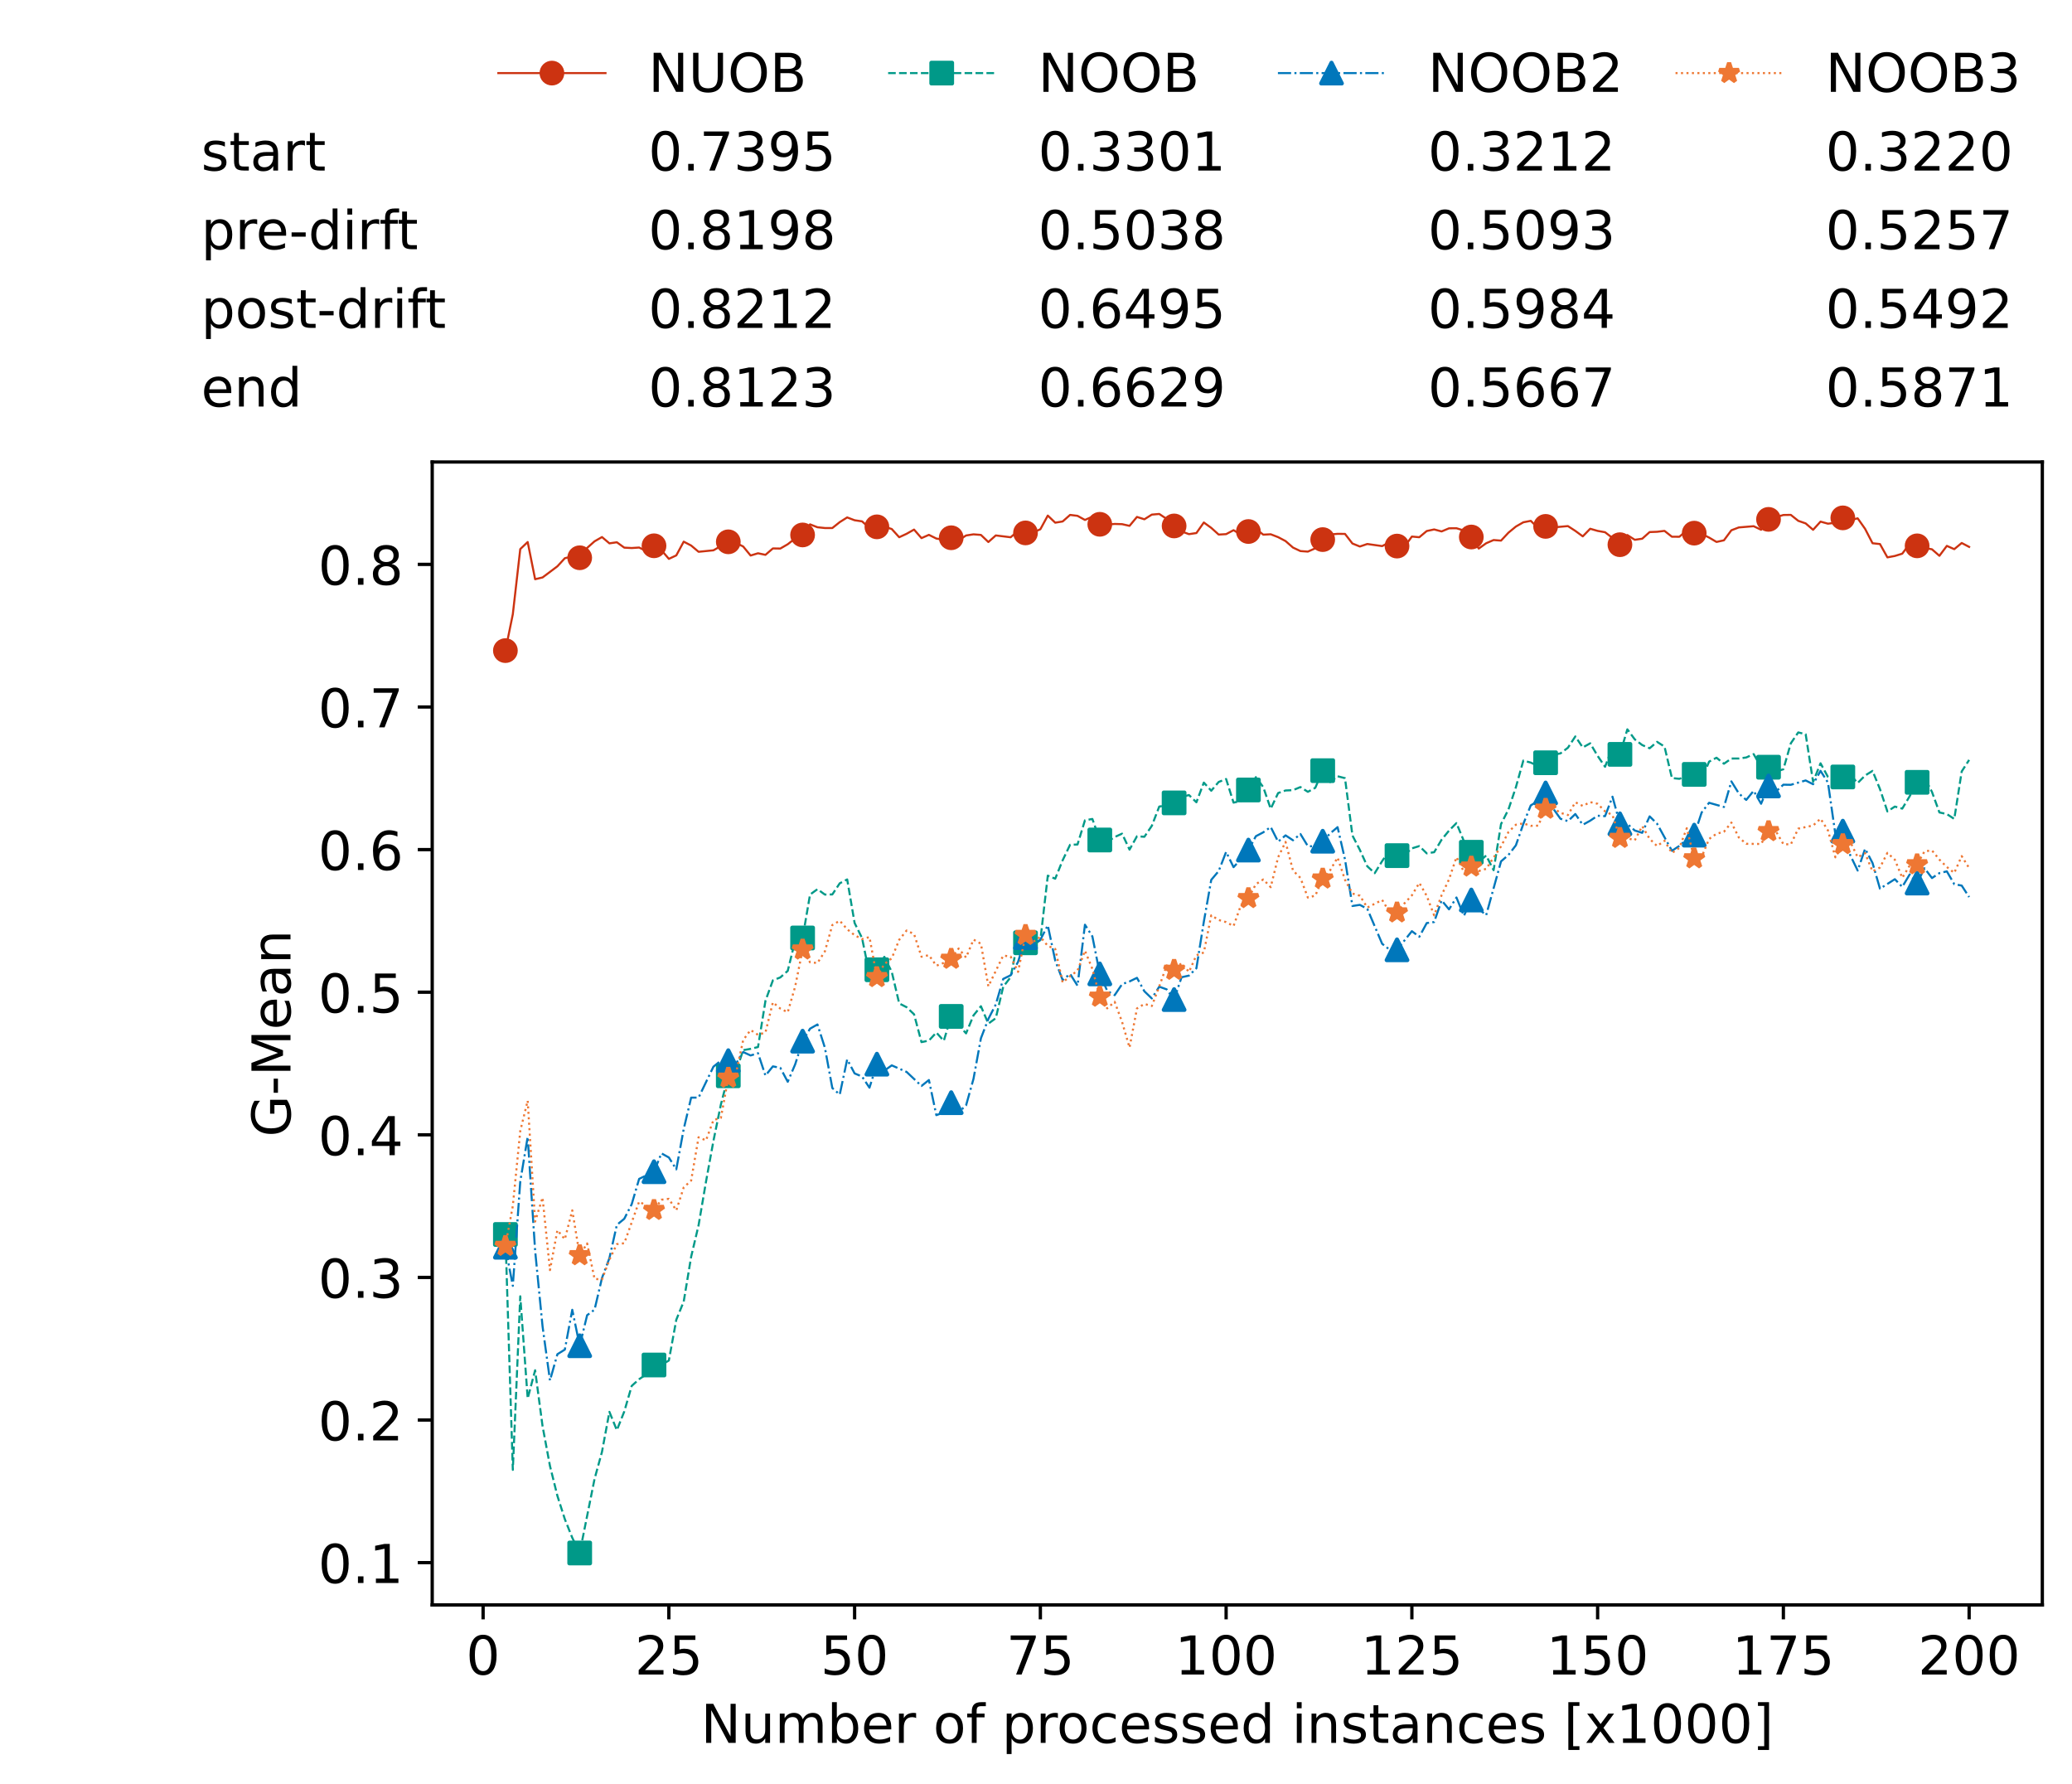 <?xml version="1.0" encoding="utf-8" standalone="no"?>
<!DOCTYPE svg PUBLIC "-//W3C//DTD SVG 1.1//EN"
  "http://www.w3.org/Graphics/SVG/1.1/DTD/svg11.dtd">
<!-- Created with matplotlib (https://matplotlib.org/) -->
<svg height="432.615pt" version="1.1" viewBox="0 0 502.65 432.615" width="502.65pt" xmlns="http://www.w3.org/2000/svg" xmlns:xlink="http://www.w3.org/1999/xlink">
 <defs>
  <style type="text/css">*{stroke-linecap:butt;stroke-linejoin:round;}</style>
 </defs>
 <g id="figure_1">
  <g id="patch_1">
   <path d="M 0 432.615 
L 502.65 432.615 
L 502.65 0 
L 0 0 
z
" style="fill:#ffffff;"/>
  </g>
  <g id="axes_1">
   <g id="patch_2">
    <path d="M 104.85 389.252 
L 495.45 389.252 
L 495.45 112.052 
L 104.85 112.052 
z
" style="fill:#ffffff;"/>
   </g>
   <g id="matplotlib.axis_1">
    <g id="xtick_1">
     <g id="line2d_1">
      <defs>
       <path d="M 0 0 
L 0 3.5 
" id="m147b7713fc" style="stroke:#000000;stroke-width:0.8;"/>
      </defs>
      <g>
       <use style="stroke:#000000;stroke-width:0.8;" x="117.197" xlink:href="#m147b7713fc" y="389.252"/>
      </g>
     </g>
     <g id="text_1">
      <!-- 0 -->
      <g transform="translate(113.061 406.13)scale(0.13 -0.13)">
       <defs>
        <path d="M 31.781 66.406 
Q 24.172 66.406 20.328 58.906 
Q 16.5 51.422 16.5 36.375 
Q 16.5 21.391 20.328 13.891 
Q 24.172 6.391 31.781 6.391 
Q 39.453 6.391 43.281 13.891 
Q 47.125 21.391 47.125 36.375 
Q 47.125 51.422 43.281 58.906 
Q 39.453 66.406 31.781 66.406 
z
M 31.781 74.219 
Q 44.047 74.219 50.516 64.516 
Q 56.984 54.828 56.984 36.375 
Q 56.984 17.969 50.516 8.266 
Q 44.047 -1.422 31.781 -1.422 
Q 19.531 -1.422 13.062 8.266 
Q 6.594 17.969 6.594 36.375 
Q 6.594 54.828 13.062 64.516 
Q 19.531 74.219 31.781 74.219 
z
" id="DejaVuSans-48"/>
       </defs>
       <use xlink:href="#DejaVuSans-48"/>
      </g>
     </g>
    </g>
    <g id="xtick_2">
     <g id="line2d_2">
      <g>
       <use style="stroke:#000000;stroke-width:0.8;" x="162.259" xlink:href="#m147b7713fc" y="389.252"/>
      </g>
     </g>
     <g id="text_2">
      <!-- 25 -->
      <g transform="translate(153.988 406.13)scale(0.13 -0.13)">
       <defs>
        <path d="M 19.188 8.297 
L 53.609 8.297 
L 53.609 0 
L 7.328 0 
L 7.328 8.297 
Q 12.938 14.109 22.625 23.891 
Q 32.328 33.688 34.812 36.531 
Q 39.547 41.844 41.422 45.531 
Q 43.312 49.219 43.312 52.781 
Q 43.312 58.594 39.234 62.25 
Q 35.156 65.922 28.609 65.922 
Q 23.969 65.922 18.812 64.312 
Q 13.672 62.703 7.812 59.422 
L 7.812 69.391 
Q 13.766 71.781 18.938 73 
Q 24.125 74.219 28.422 74.219 
Q 39.75 74.219 46.484 68.547 
Q 53.219 62.891 53.219 53.422 
Q 53.219 48.922 51.531 44.891 
Q 49.859 40.875 45.406 35.406 
Q 44.188 33.984 37.641 27.219 
Q 31.109 20.453 19.188 8.297 
z
" id="DejaVuSans-50"/>
        <path d="M 10.797 72.906 
L 49.516 72.906 
L 49.516 64.594 
L 19.828 64.594 
L 19.828 46.734 
Q 21.969 47.469 24.109 47.828 
Q 26.266 48.188 28.422 48.188 
Q 40.625 48.188 47.75 41.5 
Q 54.891 34.812 54.891 23.391 
Q 54.891 11.625 47.562 5.094 
Q 40.234 -1.422 26.906 -1.422 
Q 22.312 -1.422 17.547 -0.641 
Q 12.797 0.141 7.719 1.703 
L 7.719 11.625 
Q 12.109 9.234 16.797 8.062 
Q 21.484 6.891 26.703 6.891 
Q 35.156 6.891 40.078 11.328 
Q 45.016 15.766 45.016 23.391 
Q 45.016 31 40.078 35.438 
Q 35.156 39.891 26.703 39.891 
Q 22.75 39.891 18.812 39.016 
Q 14.891 38.141 10.797 36.281 
z
" id="DejaVuSans-53"/>
       </defs>
       <use xlink:href="#DejaVuSans-50"/>
       <use x="63.623" xlink:href="#DejaVuSans-53"/>
      </g>
     </g>
    </g>
    <g id="xtick_3">
     <g id="line2d_3">
      <g>
       <use style="stroke:#000000;stroke-width:0.8;" x="207.322" xlink:href="#m147b7713fc" y="389.252"/>
      </g>
     </g>
     <g id="text_3">
      <!-- 50 -->
      <g transform="translate(199.05 406.13)scale(0.13 -0.13)">
       <use xlink:href="#DejaVuSans-53"/>
       <use x="63.623" xlink:href="#DejaVuSans-48"/>
      </g>
     </g>
    </g>
    <g id="xtick_4">
     <g id="line2d_4">
      <g>
       <use style="stroke:#000000;stroke-width:0.8;" x="252.384" xlink:href="#m147b7713fc" y="389.252"/>
      </g>
     </g>
     <g id="text_4">
      <!-- 75 -->
      <g transform="translate(244.113 406.13)scale(0.13 -0.13)">
       <defs>
        <path d="M 8.203 72.906 
L 55.078 72.906 
L 55.078 68.703 
L 28.609 0 
L 18.312 0 
L 43.219 64.594 
L 8.203 64.594 
z
" id="DejaVuSans-55"/>
       </defs>
       <use xlink:href="#DejaVuSans-55"/>
       <use x="63.623" xlink:href="#DejaVuSans-53"/>
      </g>
     </g>
    </g>
    <g id="xtick_5">
     <g id="line2d_5">
      <g>
       <use style="stroke:#000000;stroke-width:0.8;" x="297.446" xlink:href="#m147b7713fc" y="389.252"/>
      </g>
     </g>
     <g id="text_5">
      <!-- 100 -->
      <g transform="translate(285.039 406.13)scale(0.13 -0.13)">
       <defs>
        <path d="M 12.406 8.297 
L 28.516 8.297 
L 28.516 63.922 
L 10.984 60.406 
L 10.984 69.391 
L 28.422 72.906 
L 38.281 72.906 
L 38.281 8.297 
L 54.391 8.297 
L 54.391 0 
L 12.406 0 
z
" id="DejaVuSans-49"/>
       </defs>
       <use xlink:href="#DejaVuSans-49"/>
       <use x="63.623" xlink:href="#DejaVuSans-48"/>
       <use x="127.246" xlink:href="#DejaVuSans-48"/>
      </g>
     </g>
    </g>
    <g id="xtick_6">
     <g id="line2d_6">
      <g>
       <use style="stroke:#000000;stroke-width:0.8;" x="342.509" xlink:href="#m147b7713fc" y="389.252"/>
      </g>
     </g>
     <g id="text_6">
      <!-- 125 -->
      <g transform="translate(330.102 406.13)scale(0.13 -0.13)">
       <use xlink:href="#DejaVuSans-49"/>
       <use x="63.623" xlink:href="#DejaVuSans-50"/>
       <use x="127.246" xlink:href="#DejaVuSans-53"/>
      </g>
     </g>
    </g>
    <g id="xtick_7">
     <g id="line2d_7">
      <g>
       <use style="stroke:#000000;stroke-width:0.8;" x="387.571" xlink:href="#m147b7713fc" y="389.252"/>
      </g>
     </g>
     <g id="text_7">
      <!-- 150 -->
      <g transform="translate(375.164 406.13)scale(0.13 -0.13)">
       <use xlink:href="#DejaVuSans-49"/>
       <use x="63.623" xlink:href="#DejaVuSans-53"/>
       <use x="127.246" xlink:href="#DejaVuSans-48"/>
      </g>
     </g>
    </g>
    <g id="xtick_8">
     <g id="line2d_8">
      <g>
       <use style="stroke:#000000;stroke-width:0.8;" x="432.633" xlink:href="#m147b7713fc" y="389.252"/>
      </g>
     </g>
     <g id="text_8">
      <!-- 175 -->
      <g transform="translate(420.226 406.13)scale(0.13 -0.13)">
       <use xlink:href="#DejaVuSans-49"/>
       <use x="63.623" xlink:href="#DejaVuSans-55"/>
       <use x="127.246" xlink:href="#DejaVuSans-53"/>
      </g>
     </g>
    </g>
    <g id="xtick_9">
     <g id="line2d_9">
      <g>
       <use style="stroke:#000000;stroke-width:0.8;" x="477.695" xlink:href="#m147b7713fc" y="389.252"/>
      </g>
     </g>
     <g id="text_9">
      <!-- 200 -->
      <g transform="translate(465.289 406.13)scale(0.13 -0.13)">
       <use xlink:href="#DejaVuSans-50"/>
       <use x="63.623" xlink:href="#DejaVuSans-48"/>
       <use x="127.246" xlink:href="#DejaVuSans-48"/>
      </g>
     </g>
    </g>
    <g id="text_10">
     <!-- Number of processed instances [x1000] -->
     <g transform="translate(170.025 422.711)scale(0.13 -0.13)">
      <defs>
       <path d="M 9.812 72.906 
L 23.094 72.906 
L 55.422 11.922 
L 55.422 72.906 
L 64.984 72.906 
L 64.984 0 
L 51.703 0 
L 19.391 60.984 
L 19.391 0 
L 9.812 0 
z
" id="DejaVuSans-78"/>
       <path d="M 8.5 21.578 
L 8.5 54.688 
L 17.484 54.688 
L 17.484 21.922 
Q 17.484 14.156 20.5 10.266 
Q 23.531 6.391 29.594 6.391 
Q 36.859 6.391 41.078 11.031 
Q 45.312 15.672 45.312 23.688 
L 45.312 54.688 
L 54.297 54.688 
L 54.297 0 
L 45.312 0 
L 45.312 8.406 
Q 42.047 3.422 37.719 1 
Q 33.406 -1.422 27.688 -1.422 
Q 18.266 -1.422 13.375 4.438 
Q 8.5 10.297 8.5 21.578 
z
M 31.109 56 
z
" id="DejaVuSans-117"/>
       <path d="M 52 44.188 
Q 55.375 50.25 60.062 53.125 
Q 64.75 56 71.094 56 
Q 79.641 56 84.281 50.016 
Q 88.922 44.047 88.922 33.016 
L 88.922 0 
L 79.891 0 
L 79.891 32.719 
Q 79.891 40.578 77.094 44.375 
Q 74.312 48.188 68.609 48.188 
Q 61.625 48.188 57.562 43.547 
Q 53.516 38.922 53.516 30.906 
L 53.516 0 
L 44.484 0 
L 44.484 32.719 
Q 44.484 40.625 41.703 44.406 
Q 38.922 48.188 33.109 48.188 
Q 26.219 48.188 22.156 43.531 
Q 18.109 38.875 18.109 30.906 
L 18.109 0 
L 9.078 0 
L 9.078 54.688 
L 18.109 54.688 
L 18.109 46.188 
Q 21.188 51.219 25.484 53.609 
Q 29.781 56 35.688 56 
Q 41.656 56 45.828 52.969 
Q 50 49.953 52 44.188 
z
" id="DejaVuSans-109"/>
       <path d="M 48.688 27.297 
Q 48.688 37.203 44.609 42.844 
Q 40.531 48.484 33.406 48.484 
Q 26.266 48.484 22.188 42.844 
Q 18.109 37.203 18.109 27.297 
Q 18.109 17.391 22.188 11.75 
Q 26.266 6.109 33.406 6.109 
Q 40.531 6.109 44.609 11.75 
Q 48.688 17.391 48.688 27.297 
z
M 18.109 46.391 
Q 20.953 51.266 25.266 53.625 
Q 29.594 56 35.594 56 
Q 45.562 56 51.781 48.094 
Q 58.016 40.188 58.016 27.297 
Q 58.016 14.406 51.781 6.484 
Q 45.562 -1.422 35.594 -1.422 
Q 29.594 -1.422 25.266 0.953 
Q 20.953 3.328 18.109 8.203 
L 18.109 0 
L 9.078 0 
L 9.078 75.984 
L 18.109 75.984 
z
" id="DejaVuSans-98"/>
       <path d="M 56.203 29.594 
L 56.203 25.203 
L 14.891 25.203 
Q 15.484 15.922 20.484 11.062 
Q 25.484 6.203 34.422 6.203 
Q 39.594 6.203 44.453 7.469 
Q 49.312 8.734 54.109 11.281 
L 54.109 2.781 
Q 49.266 0.734 44.188 -0.344 
Q 39.109 -1.422 33.891 -1.422 
Q 20.797 -1.422 13.156 6.188 
Q 5.516 13.812 5.516 26.812 
Q 5.516 40.234 12.766 48.109 
Q 20.016 56 32.328 56 
Q 43.359 56 49.781 48.891 
Q 56.203 41.797 56.203 29.594 
z
M 47.219 32.234 
Q 47.125 39.594 43.094 43.984 
Q 39.062 48.391 32.422 48.391 
Q 24.906 48.391 20.391 44.141 
Q 15.875 39.891 15.188 32.172 
z
" id="DejaVuSans-101"/>
       <path d="M 41.109 46.297 
Q 39.594 47.172 37.812 47.578 
Q 36.031 48 33.891 48 
Q 26.266 48 22.188 43.047 
Q 18.109 38.094 18.109 28.812 
L 18.109 0 
L 9.078 0 
L 9.078 54.688 
L 18.109 54.688 
L 18.109 46.188 
Q 20.953 51.172 25.484 53.578 
Q 30.031 56 36.531 56 
Q 37.453 56 38.578 55.875 
Q 39.703 55.766 41.062 55.516 
z
" id="DejaVuSans-114"/>
       <path id="DejaVuSans-32"/>
       <path d="M 30.609 48.391 
Q 23.391 48.391 19.188 42.75 
Q 14.984 37.109 14.984 27.297 
Q 14.984 17.484 19.156 11.844 
Q 23.344 6.203 30.609 6.203 
Q 37.797 6.203 41.984 11.859 
Q 46.188 17.531 46.188 27.297 
Q 46.188 37.016 41.984 42.703 
Q 37.797 48.391 30.609 48.391 
z
M 30.609 56 
Q 42.328 56 49.016 48.375 
Q 55.719 40.766 55.719 27.297 
Q 55.719 13.875 49.016 6.219 
Q 42.328 -1.422 30.609 -1.422 
Q 18.844 -1.422 12.172 6.219 
Q 5.516 13.875 5.516 27.297 
Q 5.516 40.766 12.172 48.375 
Q 18.844 56 30.609 56 
z
" id="DejaVuSans-111"/>
       <path d="M 37.109 75.984 
L 37.109 68.5 
L 28.516 68.5 
Q 23.688 68.5 21.797 66.547 
Q 19.922 64.594 19.922 59.516 
L 19.922 54.688 
L 34.719 54.688 
L 34.719 47.703 
L 19.922 47.703 
L 19.922 0 
L 10.891 0 
L 10.891 47.703 
L 2.297 47.703 
L 2.297 54.688 
L 10.891 54.688 
L 10.891 58.5 
Q 10.891 67.625 15.141 71.797 
Q 19.391 75.984 28.609 75.984 
z
" id="DejaVuSans-102"/>
       <path d="M 18.109 8.203 
L 18.109 -20.797 
L 9.078 -20.797 
L 9.078 54.688 
L 18.109 54.688 
L 18.109 46.391 
Q 20.953 51.266 25.266 53.625 
Q 29.594 56 35.594 56 
Q 45.562 56 51.781 48.094 
Q 58.016 40.188 58.016 27.297 
Q 58.016 14.406 51.781 6.484 
Q 45.562 -1.422 35.594 -1.422 
Q 29.594 -1.422 25.266 0.953 
Q 20.953 3.328 18.109 8.203 
z
M 48.688 27.297 
Q 48.688 37.203 44.609 42.844 
Q 40.531 48.484 33.406 48.484 
Q 26.266 48.484 22.188 42.844 
Q 18.109 37.203 18.109 27.297 
Q 18.109 17.391 22.188 11.75 
Q 26.266 6.109 33.406 6.109 
Q 40.531 6.109 44.609 11.75 
Q 48.688 17.391 48.688 27.297 
z
" id="DejaVuSans-112"/>
       <path d="M 48.781 52.594 
L 48.781 44.188 
Q 44.969 46.297 41.141 47.344 
Q 37.312 48.391 33.406 48.391 
Q 24.656 48.391 19.812 42.844 
Q 14.984 37.312 14.984 27.297 
Q 14.984 17.281 19.812 11.734 
Q 24.656 6.203 33.406 6.203 
Q 37.312 6.203 41.141 7.25 
Q 44.969 8.297 48.781 10.406 
L 48.781 2.094 
Q 45.016 0.344 40.984 -0.531 
Q 36.969 -1.422 32.422 -1.422 
Q 20.062 -1.422 12.781 6.344 
Q 5.516 14.109 5.516 27.297 
Q 5.516 40.672 12.859 48.328 
Q 20.219 56 33.016 56 
Q 37.156 56 41.109 55.141 
Q 45.062 54.297 48.781 52.594 
z
" id="DejaVuSans-99"/>
       <path d="M 44.281 53.078 
L 44.281 44.578 
Q 40.484 46.531 36.375 47.5 
Q 32.281 48.484 27.875 48.484 
Q 21.188 48.484 17.844 46.438 
Q 14.5 44.391 14.5 40.281 
Q 14.5 37.156 16.891 35.375 
Q 19.281 33.594 26.516 31.984 
L 29.594 31.297 
Q 39.156 29.25 43.188 25.516 
Q 47.219 21.781 47.219 15.094 
Q 47.219 7.469 41.188 3.016 
Q 35.156 -1.422 24.609 -1.422 
Q 20.219 -1.422 15.453 -0.562 
Q 10.688 0.297 5.422 2 
L 5.422 11.281 
Q 10.406 8.688 15.234 7.391 
Q 20.062 6.109 24.812 6.109 
Q 31.156 6.109 34.562 8.281 
Q 37.984 10.453 37.984 14.406 
Q 37.984 18.062 35.516 20.016 
Q 33.062 21.969 24.703 23.781 
L 21.578 24.516 
Q 13.234 26.266 9.516 29.906 
Q 5.812 33.547 5.812 39.891 
Q 5.812 47.609 11.281 51.797 
Q 16.75 56 26.812 56 
Q 31.781 56 36.172 55.266 
Q 40.578 54.547 44.281 53.078 
z
" id="DejaVuSans-115"/>
       <path d="M 45.406 46.391 
L 45.406 75.984 
L 54.391 75.984 
L 54.391 0 
L 45.406 0 
L 45.406 8.203 
Q 42.578 3.328 38.25 0.953 
Q 33.938 -1.422 27.875 -1.422 
Q 17.969 -1.422 11.734 6.484 
Q 5.516 14.406 5.516 27.297 
Q 5.516 40.188 11.734 48.094 
Q 17.969 56 27.875 56 
Q 33.938 56 38.25 53.625 
Q 42.578 51.266 45.406 46.391 
z
M 14.797 27.297 
Q 14.797 17.391 18.875 11.75 
Q 22.953 6.109 30.078 6.109 
Q 37.203 6.109 41.297 11.75 
Q 45.406 17.391 45.406 27.297 
Q 45.406 37.203 41.297 42.844 
Q 37.203 48.484 30.078 48.484 
Q 22.953 48.484 18.875 42.844 
Q 14.797 37.203 14.797 27.297 
z
" id="DejaVuSans-100"/>
       <path d="M 9.422 54.688 
L 18.406 54.688 
L 18.406 0 
L 9.422 0 
z
M 9.422 75.984 
L 18.406 75.984 
L 18.406 64.594 
L 9.422 64.594 
z
" id="DejaVuSans-105"/>
       <path d="M 54.891 33.016 
L 54.891 0 
L 45.906 0 
L 45.906 32.719 
Q 45.906 40.484 42.875 44.328 
Q 39.844 48.188 33.797 48.188 
Q 26.516 48.188 22.312 43.547 
Q 18.109 38.922 18.109 30.906 
L 18.109 0 
L 9.078 0 
L 9.078 54.688 
L 18.109 54.688 
L 18.109 46.188 
Q 21.344 51.125 25.703 53.562 
Q 30.078 56 35.797 56 
Q 45.219 56 50.047 50.172 
Q 54.891 44.344 54.891 33.016 
z
" id="DejaVuSans-110"/>
       <path d="M 18.312 70.219 
L 18.312 54.688 
L 36.812 54.688 
L 36.812 47.703 
L 18.312 47.703 
L 18.312 18.016 
Q 18.312 11.328 20.141 9.422 
Q 21.969 7.516 27.594 7.516 
L 36.812 7.516 
L 36.812 0 
L 27.594 0 
Q 17.188 0 13.234 3.875 
Q 9.281 7.766 9.281 18.016 
L 9.281 47.703 
L 2.688 47.703 
L 2.688 54.688 
L 9.281 54.688 
L 9.281 70.219 
z
" id="DejaVuSans-116"/>
       <path d="M 34.281 27.484 
Q 23.391 27.484 19.188 25 
Q 14.984 22.516 14.984 16.5 
Q 14.984 11.719 18.141 8.906 
Q 21.297 6.109 26.703 6.109 
Q 34.188 6.109 38.703 11.406 
Q 43.219 16.703 43.219 25.484 
L 43.219 27.484 
z
M 52.203 31.203 
L 52.203 0 
L 43.219 0 
L 43.219 8.297 
Q 40.141 3.328 35.547 0.953 
Q 30.953 -1.422 24.312 -1.422 
Q 15.922 -1.422 10.953 3.297 
Q 6 8.016 6 15.922 
Q 6 25.141 12.172 29.828 
Q 18.359 34.516 30.609 34.516 
L 43.219 34.516 
L 43.219 35.406 
Q 43.219 41.609 39.141 45 
Q 35.062 48.391 27.688 48.391 
Q 23 48.391 18.547 47.266 
Q 14.109 46.141 10.016 43.891 
L 10.016 52.203 
Q 14.938 54.109 19.578 55.047 
Q 24.219 56 28.609 56 
Q 40.484 56 46.344 49.844 
Q 52.203 43.703 52.203 31.203 
z
" id="DejaVuSans-97"/>
       <path d="M 8.594 75.984 
L 29.297 75.984 
L 29.297 69 
L 17.578 69 
L 17.578 -6.203 
L 29.297 -6.203 
L 29.297 -13.188 
L 8.594 -13.188 
z
" id="DejaVuSans-91"/>
       <path d="M 54.891 54.688 
L 35.109 28.078 
L 55.906 0 
L 45.312 0 
L 29.391 21.484 
L 13.484 0 
L 2.875 0 
L 24.125 28.609 
L 4.688 54.688 
L 15.281 54.688 
L 29.781 35.203 
L 44.281 54.688 
z
" id="DejaVuSans-120"/>
       <path d="M 30.422 75.984 
L 30.422 -13.188 
L 9.719 -13.188 
L 9.719 -6.203 
L 21.391 -6.203 
L 21.391 69 
L 9.719 69 
L 9.719 75.984 
z
" id="DejaVuSans-93"/>
      </defs>
      <use xlink:href="#DejaVuSans-78"/>
      <use x="74.805" xlink:href="#DejaVuSans-117"/>
      <use x="138.184" xlink:href="#DejaVuSans-109"/>
      <use x="235.596" xlink:href="#DejaVuSans-98"/>
      <use x="299.072" xlink:href="#DejaVuSans-101"/>
      <use x="360.596" xlink:href="#DejaVuSans-114"/>
      <use x="401.709" xlink:href="#DejaVuSans-32"/>
      <use x="433.496" xlink:href="#DejaVuSans-111"/>
      <use x="494.678" xlink:href="#DejaVuSans-102"/>
      <use x="529.883" xlink:href="#DejaVuSans-32"/>
      <use x="561.67" xlink:href="#DejaVuSans-112"/>
      <use x="625.146" xlink:href="#DejaVuSans-114"/>
      <use x="664.01" xlink:href="#DejaVuSans-111"/>
      <use x="725.191" xlink:href="#DejaVuSans-99"/>
      <use x="780.172" xlink:href="#DejaVuSans-101"/>
      <use x="841.695" xlink:href="#DejaVuSans-115"/>
      <use x="893.795" xlink:href="#DejaVuSans-115"/>
      <use x="945.895" xlink:href="#DejaVuSans-101"/>
      <use x="1007.418" xlink:href="#DejaVuSans-100"/>
      <use x="1070.895" xlink:href="#DejaVuSans-32"/>
      <use x="1102.682" xlink:href="#DejaVuSans-105"/>
      <use x="1130.465" xlink:href="#DejaVuSans-110"/>
      <use x="1193.844" xlink:href="#DejaVuSans-115"/>
      <use x="1245.943" xlink:href="#DejaVuSans-116"/>
      <use x="1285.152" xlink:href="#DejaVuSans-97"/>
      <use x="1346.432" xlink:href="#DejaVuSans-110"/>
      <use x="1409.811" xlink:href="#DejaVuSans-99"/>
      <use x="1464.791" xlink:href="#DejaVuSans-101"/>
      <use x="1526.314" xlink:href="#DejaVuSans-115"/>
      <use x="1578.414" xlink:href="#DejaVuSans-32"/>
      <use x="1610.201" xlink:href="#DejaVuSans-91"/>
      <use x="1649.215" xlink:href="#DejaVuSans-120"/>
      <use x="1708.395" xlink:href="#DejaVuSans-49"/>
      <use x="1772.018" xlink:href="#DejaVuSans-48"/>
      <use x="1835.641" xlink:href="#DejaVuSans-48"/>
      <use x="1899.264" xlink:href="#DejaVuSans-48"/>
      <use x="1962.887" xlink:href="#DejaVuSans-93"/>
     </g>
    </g>
   </g>
   <g id="matplotlib.axis_2">
    <g id="ytick_1">
     <g id="line2d_10">
      <defs>
       <path d="M 0 0 
L -3.5 0 
" id="m46b5832fde" style="stroke:#000000;stroke-width:0.8;"/>
      </defs>
      <g>
       <use style="stroke:#000000;stroke-width:0.8;" x="104.85" xlink:href="#m46b5832fde" y="378.993"/>
      </g>
     </g>
     <g id="text_11">
      <!-- 0.1 -->
      <g transform="translate(77.176 383.932)scale(0.13 -0.13)">
       <defs>
        <path d="M 10.688 12.406 
L 21 12.406 
L 21 0 
L 10.688 0 
z
" id="DejaVuSans-46"/>
       </defs>
       <use xlink:href="#DejaVuSans-48"/>
       <use x="63.623" xlink:href="#DejaVuSans-46"/>
       <use x="95.41" xlink:href="#DejaVuSans-49"/>
      </g>
     </g>
    </g>
    <g id="ytick_2">
     <g id="line2d_11">
      <g>
       <use style="stroke:#000000;stroke-width:0.8;" x="104.85" xlink:href="#m46b5832fde" y="344.406"/>
      </g>
     </g>
     <g id="text_12">
      <!-- 0.2 -->
      <g transform="translate(77.176 349.345)scale(0.13 -0.13)">
       <use xlink:href="#DejaVuSans-48"/>
       <use x="63.623" xlink:href="#DejaVuSans-46"/>
       <use x="95.41" xlink:href="#DejaVuSans-50"/>
      </g>
     </g>
    </g>
    <g id="ytick_3">
     <g id="line2d_12">
      <g>
       <use style="stroke:#000000;stroke-width:0.8;" x="104.85" xlink:href="#m46b5832fde" y="309.819"/>
      </g>
     </g>
     <g id="text_13">
      <!-- 0.3 -->
      <g transform="translate(77.176 314.758)scale(0.13 -0.13)">
       <defs>
        <path d="M 40.578 39.312 
Q 47.656 37.797 51.625 33 
Q 55.609 28.219 55.609 21.188 
Q 55.609 10.406 48.188 4.484 
Q 40.766 -1.422 27.094 -1.422 
Q 22.516 -1.422 17.656 -0.516 
Q 12.797 0.391 7.625 2.203 
L 7.625 11.719 
Q 11.719 9.328 16.594 8.109 
Q 21.484 6.891 26.812 6.891 
Q 36.078 6.891 40.938 10.547 
Q 45.797 14.203 45.797 21.188 
Q 45.797 27.641 41.281 31.266 
Q 36.766 34.906 28.719 34.906 
L 20.219 34.906 
L 20.219 43.016 
L 29.109 43.016 
Q 36.375 43.016 40.234 45.922 
Q 44.094 48.828 44.094 54.297 
Q 44.094 59.906 40.109 62.906 
Q 36.141 65.922 28.719 65.922 
Q 24.656 65.922 20.016 65.031 
Q 15.375 64.156 9.812 62.312 
L 9.812 71.094 
Q 15.438 72.656 20.344 73.438 
Q 25.25 74.219 29.594 74.219 
Q 40.828 74.219 47.359 69.109 
Q 53.906 64.016 53.906 55.328 
Q 53.906 49.266 50.438 45.094 
Q 46.969 40.922 40.578 39.312 
z
" id="DejaVuSans-51"/>
       </defs>
       <use xlink:href="#DejaVuSans-48"/>
       <use x="63.623" xlink:href="#DejaVuSans-46"/>
       <use x="95.41" xlink:href="#DejaVuSans-51"/>
      </g>
     </g>
    </g>
    <g id="ytick_4">
     <g id="line2d_13">
      <g>
       <use style="stroke:#000000;stroke-width:0.8;" x="104.85" xlink:href="#m46b5832fde" y="275.232"/>
      </g>
     </g>
     <g id="text_14">
      <!-- 0.4 -->
      <g transform="translate(77.176 280.171)scale(0.13 -0.13)">
       <defs>
        <path d="M 37.797 64.312 
L 12.891 25.391 
L 37.797 25.391 
z
M 35.203 72.906 
L 47.609 72.906 
L 47.609 25.391 
L 58.016 25.391 
L 58.016 17.188 
L 47.609 17.188 
L 47.609 0 
L 37.797 0 
L 37.797 17.188 
L 4.891 17.188 
L 4.891 26.703 
z
" id="DejaVuSans-52"/>
       </defs>
       <use xlink:href="#DejaVuSans-48"/>
       <use x="63.623" xlink:href="#DejaVuSans-46"/>
       <use x="95.41" xlink:href="#DejaVuSans-52"/>
      </g>
     </g>
    </g>
    <g id="ytick_5">
     <g id="line2d_14">
      <g>
       <use style="stroke:#000000;stroke-width:0.8;" x="104.85" xlink:href="#m46b5832fde" y="240.645"/>
      </g>
     </g>
     <g id="text_15">
      <!-- 0.5 -->
      <g transform="translate(77.176 245.584)scale(0.13 -0.13)">
       <use xlink:href="#DejaVuSans-48"/>
       <use x="63.623" xlink:href="#DejaVuSans-46"/>
       <use x="95.41" xlink:href="#DejaVuSans-53"/>
      </g>
     </g>
    </g>
    <g id="ytick_6">
     <g id="line2d_15">
      <g>
       <use style="stroke:#000000;stroke-width:0.8;" x="104.85" xlink:href="#m46b5832fde" y="206.058"/>
      </g>
     </g>
     <g id="text_16">
      <!-- 0.6 -->
      <g transform="translate(77.176 210.997)scale(0.13 -0.13)">
       <defs>
        <path d="M 33.016 40.375 
Q 26.375 40.375 22.484 35.828 
Q 18.609 31.297 18.609 23.391 
Q 18.609 15.531 22.484 10.953 
Q 26.375 6.391 33.016 6.391 
Q 39.656 6.391 43.531 10.953 
Q 47.406 15.531 47.406 23.391 
Q 47.406 31.297 43.531 35.828 
Q 39.656 40.375 33.016 40.375 
z
M 52.594 71.297 
L 52.594 62.312 
Q 48.875 64.062 45.094 64.984 
Q 41.312 65.922 37.594 65.922 
Q 27.828 65.922 22.672 59.328 
Q 17.531 52.734 16.797 39.406 
Q 19.672 43.656 24.016 45.922 
Q 28.375 48.188 33.594 48.188 
Q 44.578 48.188 50.953 41.516 
Q 57.328 34.859 57.328 23.391 
Q 57.328 12.156 50.688 5.359 
Q 44.047 -1.422 33.016 -1.422 
Q 20.359 -1.422 13.672 8.266 
Q 6.984 17.969 6.984 36.375 
Q 6.984 53.656 15.188 63.938 
Q 23.391 74.219 37.203 74.219 
Q 40.922 74.219 44.703 73.484 
Q 48.484 72.75 52.594 71.297 
z
" id="DejaVuSans-54"/>
       </defs>
       <use xlink:href="#DejaVuSans-48"/>
       <use x="63.623" xlink:href="#DejaVuSans-46"/>
       <use x="95.41" xlink:href="#DejaVuSans-54"/>
      </g>
     </g>
    </g>
    <g id="ytick_7">
     <g id="line2d_16">
      <g>
       <use style="stroke:#000000;stroke-width:0.8;" x="104.85" xlink:href="#m46b5832fde" y="171.471"/>
      </g>
     </g>
     <g id="text_17">
      <!-- 0.7 -->
      <g transform="translate(77.176 176.41)scale(0.13 -0.13)">
       <use xlink:href="#DejaVuSans-48"/>
       <use x="63.623" xlink:href="#DejaVuSans-46"/>
       <use x="95.41" xlink:href="#DejaVuSans-55"/>
      </g>
     </g>
    </g>
    <g id="ytick_8">
     <g id="line2d_17">
      <g>
       <use style="stroke:#000000;stroke-width:0.8;" x="104.85" xlink:href="#m46b5832fde" y="136.884"/>
      </g>
     </g>
     <g id="text_18">
      <!-- 0.8 -->
      <g transform="translate(77.176 141.823)scale(0.13 -0.13)">
       <defs>
        <path d="M 31.781 34.625 
Q 24.75 34.625 20.719 30.859 
Q 16.703 27.094 16.703 20.516 
Q 16.703 13.922 20.719 10.156 
Q 24.75 6.391 31.781 6.391 
Q 38.812 6.391 42.859 10.172 
Q 46.922 13.969 46.922 20.516 
Q 46.922 27.094 42.891 30.859 
Q 38.875 34.625 31.781 34.625 
z
M 21.922 38.812 
Q 15.578 40.375 12.031 44.719 
Q 8.5 49.078 8.5 55.328 
Q 8.5 64.062 14.719 69.141 
Q 20.953 74.219 31.781 74.219 
Q 42.672 74.219 48.875 69.141 
Q 55.078 64.062 55.078 55.328 
Q 55.078 49.078 51.531 44.719 
Q 48 40.375 41.703 38.812 
Q 48.828 37.156 52.797 32.312 
Q 56.781 27.484 56.781 20.516 
Q 56.781 9.906 50.312 4.234 
Q 43.844 -1.422 31.781 -1.422 
Q 19.734 -1.422 13.25 4.234 
Q 6.781 9.906 6.781 20.516 
Q 6.781 27.484 10.781 32.312 
Q 14.797 37.156 21.922 38.812 
z
M 18.312 54.391 
Q 18.312 48.734 21.844 45.562 
Q 25.391 42.391 31.781 42.391 
Q 38.141 42.391 41.719 45.562 
Q 45.312 48.734 45.312 54.391 
Q 45.312 60.062 41.719 63.234 
Q 38.141 66.406 31.781 66.406 
Q 25.391 66.406 21.844 63.234 
Q 18.312 60.062 18.312 54.391 
z
" id="DejaVuSans-56"/>
       </defs>
       <use xlink:href="#DejaVuSans-48"/>
       <use x="63.623" xlink:href="#DejaVuSans-46"/>
       <use x="95.41" xlink:href="#DejaVuSans-56"/>
      </g>
     </g>
    </g>
    <g id="text_19">
     <!-- G-Mean -->
     <g transform="translate(70.472 275.744)rotate(-90)scale(0.13 -0.13)">
      <defs>
       <path d="M 59.516 10.406 
L 59.516 29.984 
L 43.406 29.984 
L 43.406 38.094 
L 69.281 38.094 
L 69.281 6.781 
Q 63.578 2.734 56.688 0.656 
Q 49.812 -1.422 42 -1.422 
Q 24.906 -1.422 15.25 8.562 
Q 5.609 18.562 5.609 36.375 
Q 5.609 54.25 15.25 64.234 
Q 24.906 74.219 42 74.219 
Q 49.125 74.219 55.547 72.453 
Q 61.969 70.703 67.391 67.281 
L 67.391 56.781 
Q 61.922 61.422 55.766 63.766 
Q 49.609 66.109 42.828 66.109 
Q 29.438 66.109 22.719 58.641 
Q 16.016 51.172 16.016 36.375 
Q 16.016 21.625 22.719 14.156 
Q 29.438 6.688 42.828 6.688 
Q 48.047 6.688 52.141 7.594 
Q 56.25 8.5 59.516 10.406 
z
" id="DejaVuSans-71"/>
       <path d="M 4.891 31.391 
L 31.203 31.391 
L 31.203 23.391 
L 4.891 23.391 
z
" id="DejaVuSans-45"/>
       <path d="M 9.812 72.906 
L 24.516 72.906 
L 43.109 23.297 
L 61.812 72.906 
L 76.516 72.906 
L 76.516 0 
L 66.891 0 
L 66.891 64.016 
L 48.094 14.016 
L 38.188 14.016 
L 19.391 64.016 
L 19.391 0 
L 9.812 0 
z
" id="DejaVuSans-77"/>
      </defs>
      <use xlink:href="#DejaVuSans-71"/>
      <use x="77.49" xlink:href="#DejaVuSans-45"/>
      <use x="113.574" xlink:href="#DejaVuSans-77"/>
      <use x="199.854" xlink:href="#DejaVuSans-101"/>
      <use x="261.377" xlink:href="#DejaVuSans-97"/>
      <use x="322.656" xlink:href="#DejaVuSans-110"/>
     </g>
    </g>
   </g>
   <g id="line2d_18"/>
   <g id="line2d_19"/>
   <g id="line2d_20"/>
   <g id="line2d_21"/>
   <g id="line2d_22"/>
   <g id="line2d_23">
    <path clip-path="url(#p60eb391148)" d="M 122.605 157.795 
L 124.407 148.965 
L 126.21 133.172 
L 128.012 131.461 
L 129.815 140.477 
L 131.617 140.052 
L 135.222 137.348 
L 137.024 135.386 
L 138.827 134.953 
L 140.629 135.277 
L 142.432 132.888 
L 144.234 131.289 
L 146.037 130.254 
L 147.839 131.78 
L 149.642 131.52 
L 151.444 132.822 
L 153.247 132.914 
L 155.049 132.796 
L 156.852 133.688 
L 158.654 132.374 
L 160.457 133.429 
L 162.259 135.544 
L 164.062 134.703 
L 165.864 131.371 
L 167.667 132.31 
L 169.469 133.829 
L 173.074 133.47 
L 176.679 131.409 
L 178.482 131.642 
L 180.284 132.539 
L 182.087 134.734 
L 183.889 134.186 
L 185.692 134.569 
L 187.494 133.013 
L 189.297 133.041 
L 191.099 131.999 
L 192.902 130.589 
L 194.704 129.745 
L 196.507 127.175 
L 198.309 127.877 
L 200.112 128.065 
L 201.914 128.068 
L 203.717 126.631 
L 205.519 125.493 
L 207.322 126.18 
L 209.124 126.446 
L 210.927 128.052 
L 212.729 127.778 
L 214.532 127.714 
L 216.334 128.307 
L 218.137 130.298 
L 219.939 129.461 
L 221.742 128.442 
L 223.544 130.511 
L 225.347 129.72 
L 227.149 130.616 
L 228.952 130.923 
L 230.754 130.425 
L 232.557 131.032 
L 234.359 129.874 
L 236.162 129.594 
L 237.964 129.738 
L 239.767 131.457 
L 241.569 129.862 
L 245.174 130.303 
L 246.976 128.777 
L 248.779 129.249 
L 250.581 129.173 
L 252.384 128.36 
L 254.186 125.047 
L 255.989 126.769 
L 257.791 126.472 
L 259.594 124.884 
L 261.396 125.109 
L 263.199 126.105 
L 265.001 125.304 
L 266.804 127.161 
L 268.606 127.238 
L 270.409 127.073 
L 272.211 127.128 
L 274.014 127.538 
L 275.816 125.374 
L 277.619 125.942 
L 279.421 124.811 
L 281.224 124.652 
L 283.026 125.85 
L 284.829 127.561 
L 286.631 128.889 
L 288.434 129.547 
L 290.236 129.282 
L 292.039 126.723 
L 293.841 128.028 
L 295.644 129.652 
L 297.446 129.547 
L 299.249 128.589 
L 301.051 129.67 
L 302.854 128.912 
L 304.656 128.285 
L 306.459 129.672 
L 308.261 129.58 
L 310.064 130.277 
L 311.866 131.226 
L 313.669 132.806 
L 315.471 133.652 
L 317.274 133.784 
L 319.076 132.986 
L 320.879 130.872 
L 322.681 129.626 
L 324.484 129.474 
L 326.286 129.491 
L 328.089 131.822 
L 329.891 132.546 
L 331.694 131.937 
L 335.299 132.447 
L 337.101 131.515 
L 338.904 132.443 
L 340.706 132.618 
L 342.509 130.131 
L 344.311 130.297 
L 346.114 128.791 
L 347.916 128.406 
L 349.719 128.891 
L 351.521 128.134 
L 353.324 128.115 
L 355.126 128.668 
L 356.928 130.243 
L 358.731 133.044 
L 360.533 131.756 
L 362.336 130.977 
L 364.138 131.119 
L 365.941 129.19 
L 367.743 127.706 
L 369.546 126.674 
L 371.348 126.321 
L 373.151 128.089 
L 374.953 127.668 
L 376.756 127.918 
L 380.361 127.594 
L 382.163 128.76 
L 383.966 130.084 
L 385.768 128.241 
L 387.571 128.759 
L 389.373 129.084 
L 391.176 130.472 
L 392.978 132.107 
L 394.781 129.766 
L 396.583 130.917 
L 398.386 130.655 
L 400.188 129.044 
L 401.991 128.976 
L 403.793 128.755 
L 405.596 130.175 
L 407.398 130.179 
L 409.201 128.662 
L 411.003 129.306 
L 412.806 129.486 
L 414.608 130.376 
L 416.411 131.439 
L 418.213 131.045 
L 420.016 128.609 
L 421.818 127.921 
L 425.423 127.622 
L 427.226 128.485 
L 429.028 125.966 
L 432.633 124.903 
L 434.436 124.875 
L 436.238 126.314 
L 438.041 126.942 
L 439.843 128.492 
L 441.646 126.509 
L 443.448 127.01 
L 445.251 126.786 
L 447.053 125.601 
L 448.856 126.172 
L 450.658 125.712 
L 452.461 128.273 
L 454.263 131.755 
L 456.066 131.951 
L 457.868 135.181 
L 459.671 134.841 
L 461.473 134.285 
L 463.276 131.876 
L 466.881 132.883 
L 468.683 133.225 
L 470.485 134.798 
L 472.288 132.397 
L 474.09 133.187 
L 475.893 131.694 
L 477.695 132.64 
L 477.695 132.64 
" style="fill:none;stroke:#cc3311;stroke-linecap:square;stroke-width:0.5;"/>
    <defs>
     <path d="M 0 2.5 
C 0.663 2.5 1.299 2.237 1.768 1.768 
C 2.237 1.299 2.5 0.663 2.5 0 
C 2.5 -0.663 2.237 -1.299 1.768 -1.768 
C 1.299 -2.237 0.663 -2.5 0 -2.5 
C -0.663 -2.5 -1.299 -2.237 -1.768 -1.768 
C -2.237 -1.299 -2.5 -0.663 -2.5 0 
C -2.5 0.663 -2.237 1.299 -1.768 1.768 
C -1.299 2.237 -0.663 2.5 0 2.5 
z
" id="m848ca5cefc" style="stroke:#cc3311;"/>
    </defs>
    <g clip-path="url(#p60eb391148)">
     <use style="fill:#cc3311;stroke:#cc3311;" x="122.605" xlink:href="#m848ca5cefc" y="157.795"/>
     <use style="fill:#cc3311;stroke:#cc3311;" x="140.629" xlink:href="#m848ca5cefc" y="135.277"/>
     <use style="fill:#cc3311;stroke:#cc3311;" x="158.654" xlink:href="#m848ca5cefc" y="132.374"/>
     <use style="fill:#cc3311;stroke:#cc3311;" x="176.679" xlink:href="#m848ca5cefc" y="131.409"/>
     <use style="fill:#cc3311;stroke:#cc3311;" x="194.704" xlink:href="#m848ca5cefc" y="129.745"/>
     <use style="fill:#cc3311;stroke:#cc3311;" x="212.729" xlink:href="#m848ca5cefc" y="127.778"/>
     <use style="fill:#cc3311;stroke:#cc3311;" x="230.754" xlink:href="#m848ca5cefc" y="130.425"/>
     <use style="fill:#cc3311;stroke:#cc3311;" x="248.779" xlink:href="#m848ca5cefc" y="129.249"/>
     <use style="fill:#cc3311;stroke:#cc3311;" x="266.804" xlink:href="#m848ca5cefc" y="127.161"/>
     <use style="fill:#cc3311;stroke:#cc3311;" x="284.829" xlink:href="#m848ca5cefc" y="127.561"/>
     <use style="fill:#cc3311;stroke:#cc3311;" x="302.854" xlink:href="#m848ca5cefc" y="128.912"/>
     <use style="fill:#cc3311;stroke:#cc3311;" x="320.879" xlink:href="#m848ca5cefc" y="130.872"/>
     <use style="fill:#cc3311;stroke:#cc3311;" x="338.904" xlink:href="#m848ca5cefc" y="132.443"/>
     <use style="fill:#cc3311;stroke:#cc3311;" x="356.928" xlink:href="#m848ca5cefc" y="130.243"/>
     <use style="fill:#cc3311;stroke:#cc3311;" x="374.953" xlink:href="#m848ca5cefc" y="127.668"/>
     <use style="fill:#cc3311;stroke:#cc3311;" x="392.978" xlink:href="#m848ca5cefc" y="132.107"/>
     <use style="fill:#cc3311;stroke:#cc3311;" x="411.003" xlink:href="#m848ca5cefc" y="129.306"/>
     <use style="fill:#cc3311;stroke:#cc3311;" x="429.028" xlink:href="#m848ca5cefc" y="125.966"/>
     <use style="fill:#cc3311;stroke:#cc3311;" x="447.053" xlink:href="#m848ca5cefc" y="125.601"/>
     <use style="fill:#cc3311;stroke:#cc3311;" x="465.078" xlink:href="#m848ca5cefc" y="132.386"/>
    </g>
   </g>
   <g id="line2d_24"/>
   <g id="line2d_25"/>
   <g id="line2d_26"/>
   <g id="line2d_27"/>
   <g id="line2d_28">
    <path clip-path="url(#p60eb391148)" d="M 122.605 299.401 
L 124.407 356.49 
L 126.21 314.394 
L 128.012 339.19 
L 129.815 332.338 
L 131.617 345.878 
L 133.419 355.55 
L 135.222 362.804 
L 137.024 368.445 
L 138.827 372.959 
L 140.629 376.652 
L 144.234 358.686 
L 146.037 352.12 
L 147.839 342.426 
L 149.642 346.873 
L 151.444 342.334 
L 153.247 336.131 
L 155.049 334.503 
L 156.852 333.282 
L 158.654 331.06 
L 160.457 331.06 
L 162.259 329.967 
L 164.062 320.089 
L 165.864 315.664 
L 167.667 304.804 
L 169.469 297.157 
L 171.272 286.588 
L 173.074 276.7 
L 174.877 267.889 
L 176.679 260.918 
L 178.482 260.116 
L 180.284 254.699 
L 182.087 254.384 
L 183.889 253.94 
L 185.692 242.728 
L 187.494 237.774 
L 189.297 237.057 
L 191.099 235.469 
L 192.902 228.119 
L 194.704 227.497 
L 196.507 216.965 
L 198.309 215.656 
L 200.112 216.962 
L 201.914 216.931 
L 203.717 214.229 
L 205.519 213.292 
L 207.322 223.86 
L 209.124 227.508 
L 210.927 236.319 
L 212.729 235.204 
L 214.532 232.069 
L 216.334 235.708 
L 218.137 243.364 
L 219.939 244.283 
L 221.742 246.001 
L 223.544 252.752 
L 225.347 252.374 
L 227.149 250.423 
L 228.952 252.437 
L 230.754 246.517 
L 234.359 250.628 
L 236.162 246.267 
L 237.964 244.045 
L 239.767 248.269 
L 241.569 246.945 
L 243.372 239.317 
L 245.174 236.994 
L 246.976 227.877 
L 248.779 228.656 
L 250.581 229.198 
L 252.384 228.017 
L 254.186 212.381 
L 255.989 213.113 
L 257.791 208.645 
L 259.594 204.886 
L 261.396 204.82 
L 263.199 198.952 
L 265.001 198.625 
L 266.804 203.724 
L 268.606 204.188 
L 270.409 203.013 
L 272.211 202.187 
L 274.014 206.061 
L 275.816 202.825 
L 277.619 202.949 
L 279.421 200.292 
L 281.224 195.618 
L 283.026 195.309 
L 284.829 194.725 
L 286.631 193.311 
L 288.434 192.825 
L 290.236 194.577 
L 292.039 189.808 
L 293.841 191.781 
L 295.644 189.648 
L 297.446 188.939 
L 299.249 194.666 
L 301.051 194.247 
L 302.854 191.594 
L 304.656 188.485 
L 306.459 190.907 
L 308.261 196.161 
L 310.064 192.342 
L 311.866 191.717 
L 313.669 191.639 
L 315.471 190.892 
L 317.274 192.044 
L 319.076 191.07 
L 320.879 186.912 
L 322.681 189.68 
L 324.484 188.269 
L 326.286 188.73 
L 328.089 202.635 
L 329.891 206.128 
L 331.694 210.102 
L 333.496 211.775 
L 335.299 208.844 
L 337.101 206.225 
L 338.904 207.517 
L 340.706 207.359 
L 342.509 205.761 
L 344.311 205.202 
L 346.114 206.967 
L 347.916 206.688 
L 349.719 203.656 
L 351.521 201.451 
L 353.324 199.624 
L 355.126 203.994 
L 356.928 206.695 
L 358.731 209.024 
L 360.533 207.499 
L 362.336 211.053 
L 364.138 199.863 
L 365.941 196.312 
L 367.743 190.929 
L 369.546 184.463 
L 371.348 184.952 
L 373.151 185.808 
L 374.953 184.994 
L 376.756 183.102 
L 378.558 182.717 
L 380.361 181.353 
L 382.163 178.61 
L 383.966 181.284 
L 385.768 180.281 
L 387.571 183.332 
L 389.373 185.969 
L 391.176 181.24 
L 392.978 182.959 
L 394.781 176.887 
L 396.583 179.322 
L 398.386 180.702 
L 400.188 181.479 
L 401.991 179.921 
L 403.793 181.074 
L 405.596 188.706 
L 407.398 188.888 
L 409.201 188.273 
L 411.003 187.813 
L 412.806 189.01 
L 414.608 184.725 
L 416.411 183.771 
L 418.213 185.229 
L 420.016 183.972 
L 421.818 183.958 
L 423.621 183.716 
L 425.423 182.899 
L 427.226 186.049 
L 429.028 186.074 
L 430.831 187.142 
L 432.633 186.568 
L 434.436 180.277 
L 436.238 177.636 
L 438.041 178.078 
L 439.843 189.623 
L 441.646 185.125 
L 443.448 188.436 
L 445.251 189.337 
L 447.053 188.441 
L 448.856 187.892 
L 450.658 189.905 
L 452.461 188.089 
L 454.263 186.964 
L 456.066 191.381 
L 457.868 196.808 
L 459.671 195.623 
L 461.473 196.119 
L 463.276 193.106 
L 465.078 189.741 
L 466.881 188.563 
L 468.683 192.076 
L 470.485 197.045 
L 472.288 197.438 
L 474.09 198.623 
L 475.893 187.103 
L 477.695 184.31 
L 477.695 184.31 
" style="fill:none;stroke:#009988;stroke-dasharray:1.85,0.8;stroke-dashoffset:0;stroke-width:0.5;"/>
    <defs>
     <path d="M -2.5 2.5 
L 2.5 2.5 
L 2.5 -2.5 
L -2.5 -2.5 
z
" id="m47c79bfa5c" style="stroke:#009988;stroke-linejoin:miter;"/>
    </defs>
    <g clip-path="url(#p60eb391148)">
     <use style="fill:#009988;stroke:#009988;stroke-linejoin:miter;" x="122.605" xlink:href="#m47c79bfa5c" y="299.401"/>
     <use style="fill:#009988;stroke:#009988;stroke-linejoin:miter;" x="140.629" xlink:href="#m47c79bfa5c" y="376.652"/>
     <use style="fill:#009988;stroke:#009988;stroke-linejoin:miter;" x="158.654" xlink:href="#m47c79bfa5c" y="331.06"/>
     <use style="fill:#009988;stroke:#009988;stroke-linejoin:miter;" x="176.679" xlink:href="#m47c79bfa5c" y="260.918"/>
     <use style="fill:#009988;stroke:#009988;stroke-linejoin:miter;" x="194.704" xlink:href="#m47c79bfa5c" y="227.497"/>
     <use style="fill:#009988;stroke:#009988;stroke-linejoin:miter;" x="212.729" xlink:href="#m47c79bfa5c" y="235.204"/>
     <use style="fill:#009988;stroke:#009988;stroke-linejoin:miter;" x="230.754" xlink:href="#m47c79bfa5c" y="246.517"/>
     <use style="fill:#009988;stroke:#009988;stroke-linejoin:miter;" x="248.779" xlink:href="#m47c79bfa5c" y="228.656"/>
     <use style="fill:#009988;stroke:#009988;stroke-linejoin:miter;" x="266.804" xlink:href="#m47c79bfa5c" y="203.724"/>
     <use style="fill:#009988;stroke:#009988;stroke-linejoin:miter;" x="284.829" xlink:href="#m47c79bfa5c" y="194.725"/>
     <use style="fill:#009988;stroke:#009988;stroke-linejoin:miter;" x="302.854" xlink:href="#m47c79bfa5c" y="191.594"/>
     <use style="fill:#009988;stroke:#009988;stroke-linejoin:miter;" x="320.879" xlink:href="#m47c79bfa5c" y="186.912"/>
     <use style="fill:#009988;stroke:#009988;stroke-linejoin:miter;" x="338.904" xlink:href="#m47c79bfa5c" y="207.517"/>
     <use style="fill:#009988;stroke:#009988;stroke-linejoin:miter;" x="356.928" xlink:href="#m47c79bfa5c" y="206.695"/>
     <use style="fill:#009988;stroke:#009988;stroke-linejoin:miter;" x="374.953" xlink:href="#m47c79bfa5c" y="184.994"/>
     <use style="fill:#009988;stroke:#009988;stroke-linejoin:miter;" x="392.978" xlink:href="#m47c79bfa5c" y="182.959"/>
     <use style="fill:#009988;stroke:#009988;stroke-linejoin:miter;" x="411.003" xlink:href="#m47c79bfa5c" y="187.813"/>
     <use style="fill:#009988;stroke:#009988;stroke-linejoin:miter;" x="429.028" xlink:href="#m47c79bfa5c" y="186.074"/>
     <use style="fill:#009988;stroke:#009988;stroke-linejoin:miter;" x="447.053" xlink:href="#m47c79bfa5c" y="188.441"/>
     <use style="fill:#009988;stroke:#009988;stroke-linejoin:miter;" x="465.078" xlink:href="#m47c79bfa5c" y="189.741"/>
    </g>
   </g>
   <g id="line2d_29"/>
   <g id="line2d_30"/>
   <g id="line2d_31"/>
   <g id="line2d_32"/>
   <g id="line2d_33">
    <path clip-path="url(#p60eb391148)" d="M 122.605 302.497 
L 124.407 311.858 
L 126.21 286.545 
L 128.012 275.729 
L 129.815 303.299 
L 131.617 321.679 
L 133.419 334.808 
L 135.222 328.438 
L 137.024 327.326 
L 138.827 317.67 
L 140.629 326.389 
L 142.432 318.98 
L 144.234 317.639 
L 146.037 309.96 
L 147.839 305.135 
L 149.642 297.081 
L 151.444 295.594 
L 153.247 292.061 
L 155.049 285.921 
L 158.654 284.178 
L 160.457 279.722 
L 162.259 280.73 
L 164.062 283.604 
L 165.864 273.829 
L 167.667 266.213 
L 169.469 266.213 
L 173.074 258.703 
L 174.877 257.25 
L 176.679 257.25 
L 178.482 258.073 
L 180.284 255.151 
L 182.087 255.986 
L 183.889 255.44 
L 185.692 260.865 
L 187.494 258.631 
L 189.297 258.981 
L 191.099 262.371 
L 192.902 258.135 
L 194.704 252.515 
L 196.507 249.491 
L 198.309 248.468 
L 200.112 254.109 
L 201.914 263.884 
L 203.717 265.47 
L 205.519 256.942 
L 207.322 260.34 
L 209.124 261.096 
L 210.927 263.803 
L 212.729 258.097 
L 214.532 259.665 
L 216.334 258.387 
L 219.939 259.979 
L 223.544 263.385 
L 225.347 261.943 
L 227.149 270.462 
L 228.952 269.821 
L 230.754 267.433 
L 232.557 269.721 
L 234.359 268.102 
L 236.162 261.652 
L 237.964 251.815 
L 239.767 247.131 
L 241.569 243.617 
L 243.372 237.422 
L 245.174 236.535 
L 246.976 233.268 
L 248.779 227.421 
L 250.581 229.119 
L 252.384 227.917 
L 254.186 224.427 
L 255.989 232.973 
L 257.791 237.706 
L 259.594 236.198 
L 261.396 239.07 
L 263.199 224.275 
L 265.001 227.11 
L 266.804 236.202 
L 268.606 240.331 
L 270.409 241.357 
L 272.211 238.691 
L 274.014 238.034 
L 275.816 237.161 
L 277.619 240.424 
L 279.421 242.159 
L 281.224 239.31 
L 283.026 239.954 
L 284.829 242.429 
L 286.631 237.016 
L 288.434 236.616 
L 290.236 234.842 
L 292.039 223.554 
L 293.841 213.394 
L 295.644 211.261 
L 297.446 206.613 
L 299.249 210.317 
L 301.051 208.371 
L 302.854 206.171 
L 304.656 202.817 
L 306.459 201.868 
L 308.261 200.572 
L 310.064 204.139 
L 311.866 202.603 
L 313.669 203.795 
L 315.471 202.273 
L 317.274 205.219 
L 319.076 205.281 
L 320.879 204.023 
L 322.681 202.135 
L 324.484 200.613 
L 326.286 208.447 
L 328.089 219.735 
L 329.891 219.461 
L 331.694 220.419 
L 335.299 228.9 
L 337.101 230.319 
L 338.904 230.363 
L 342.509 225.842 
L 344.311 227.199 
L 346.114 223.874 
L 347.916 223.625 
L 349.719 218.365 
L 351.521 220.549 
L 353.324 217.671 
L 355.126 222.125 
L 356.928 218.28 
L 358.731 220.443 
L 360.533 221.959 
L 364.138 208.915 
L 365.941 207.352 
L 367.743 205.013 
L 369.546 199.833 
L 371.348 195.339 
L 373.151 194.223 
L 374.953 192.321 
L 376.756 196.056 
L 378.558 198.578 
L 380.361 199.159 
L 382.163 197.427 
L 383.966 200.045 
L 385.768 199.047 
L 387.571 197.841 
L 389.373 197.949 
L 391.176 193.225 
L 392.978 199.802 
L 394.781 199.823 
L 396.583 201.425 
L 398.386 201.989 
L 400.188 197.999 
L 401.991 199.776 
L 405.596 206.348 
L 407.398 205.159 
L 409.201 203.487 
L 411.003 202.544 
L 412.806 197.059 
L 414.608 194.699 
L 418.213 195.721 
L 420.016 189.514 
L 421.818 192.426 
L 423.621 194.009 
L 425.423 191.797 
L 427.226 194.94 
L 429.028 190.617 
L 430.831 191.973 
L 432.633 190.311 
L 434.436 190.342 
L 438.041 189.285 
L 439.843 190.203 
L 441.646 186.957 
L 443.448 189.801 
L 445.251 202.385 
L 447.053 201.581 
L 448.856 207.42 
L 450.658 211.136 
L 452.461 205.851 
L 454.263 209.304 
L 456.066 215.538 
L 459.671 213.234 
L 461.473 215.097 
L 463.276 212.074 
L 465.078 214.171 
L 466.881 210.585 
L 468.683 212.956 
L 470.485 211.759 
L 472.288 211.333 
L 474.09 214.443 
L 475.893 214.784 
L 477.695 217.572 
L 477.695 217.572 
" style="fill:none;stroke:#0077bb;stroke-dasharray:3.2,0.8,0.5,0.8;stroke-dashoffset:0;stroke-width:0.5;"/>
    <defs>
     <path d="M 0 -2.5 
L -2.5 2.5 
L 2.5 2.5 
z
" id="m989b474861" style="stroke:#0077bb;stroke-linejoin:miter;"/>
    </defs>
    <g clip-path="url(#p60eb391148)">
     <use style="fill:#0077bb;stroke:#0077bb;stroke-linejoin:miter;" x="122.605" xlink:href="#m989b474861" y="302.497"/>
     <use style="fill:#0077bb;stroke:#0077bb;stroke-linejoin:miter;" x="140.629" xlink:href="#m989b474861" y="326.389"/>
     <use style="fill:#0077bb;stroke:#0077bb;stroke-linejoin:miter;" x="158.654" xlink:href="#m989b474861" y="284.178"/>
     <use style="fill:#0077bb;stroke:#0077bb;stroke-linejoin:miter;" x="176.679" xlink:href="#m989b474861" y="257.25"/>
     <use style="fill:#0077bb;stroke:#0077bb;stroke-linejoin:miter;" x="194.704" xlink:href="#m989b474861" y="252.515"/>
     <use style="fill:#0077bb;stroke:#0077bb;stroke-linejoin:miter;" x="212.729" xlink:href="#m989b474861" y="258.097"/>
     <use style="fill:#0077bb;stroke:#0077bb;stroke-linejoin:miter;" x="230.754" xlink:href="#m989b474861" y="267.433"/>
     <use style="fill:#0077bb;stroke:#0077bb;stroke-linejoin:miter;" x="248.779" xlink:href="#m989b474861" y="227.421"/>
     <use style="fill:#0077bb;stroke:#0077bb;stroke-linejoin:miter;" x="266.804" xlink:href="#m989b474861" y="236.202"/>
     <use style="fill:#0077bb;stroke:#0077bb;stroke-linejoin:miter;" x="284.829" xlink:href="#m989b474861" y="242.429"/>
     <use style="fill:#0077bb;stroke:#0077bb;stroke-linejoin:miter;" x="302.854" xlink:href="#m989b474861" y="206.171"/>
     <use style="fill:#0077bb;stroke:#0077bb;stroke-linejoin:miter;" x="320.879" xlink:href="#m989b474861" y="204.023"/>
     <use style="fill:#0077bb;stroke:#0077bb;stroke-linejoin:miter;" x="338.904" xlink:href="#m989b474861" y="230.363"/>
     <use style="fill:#0077bb;stroke:#0077bb;stroke-linejoin:miter;" x="356.928" xlink:href="#m989b474861" y="218.28"/>
     <use style="fill:#0077bb;stroke:#0077bb;stroke-linejoin:miter;" x="374.953" xlink:href="#m989b474861" y="192.321"/>
     <use style="fill:#0077bb;stroke:#0077bb;stroke-linejoin:miter;" x="392.978" xlink:href="#m989b474861" y="199.802"/>
     <use style="fill:#0077bb;stroke:#0077bb;stroke-linejoin:miter;" x="411.003" xlink:href="#m989b474861" y="202.544"/>
     <use style="fill:#0077bb;stroke:#0077bb;stroke-linejoin:miter;" x="429.028" xlink:href="#m989b474861" y="190.617"/>
     <use style="fill:#0077bb;stroke:#0077bb;stroke-linejoin:miter;" x="447.053" xlink:href="#m989b474861" y="201.581"/>
     <use style="fill:#0077bb;stroke:#0077bb;stroke-linejoin:miter;" x="465.078" xlink:href="#m989b474861" y="214.171"/>
    </g>
   </g>
   <g id="line2d_34"/>
   <g id="line2d_35"/>
   <g id="line2d_36"/>
   <g id="line2d_37"/>
   <g id="line2d_38">
    <path clip-path="url(#p60eb391148)" d="M 122.605 302.195 
L 124.407 292.471 
L 126.21 274.303 
L 128.012 266.947 
L 129.815 296.274 
L 131.617 290.45 
L 133.419 308.04 
L 135.222 298.357 
L 137.024 300.566 
L 138.827 293.548 
L 140.629 304.46 
L 142.432 301.566 
L 144.234 310.182 
L 146.037 310.302 
L 147.839 305.516 
L 149.642 301.749 
L 151.444 301.525 
L 155.049 291.418 
L 158.654 293.476 
L 160.457 290.972 
L 162.259 290.756 
L 164.062 293.564 
L 165.864 287.983 
L 167.667 286.322 
L 169.469 275.824 
L 171.272 276.584 
L 173.074 271.659 
L 174.877 271.133 
L 176.679 261.403 
L 178.482 260.668 
L 180.284 252.26 
L 182.087 249.81 
L 183.889 250.987 
L 185.692 250.406 
L 187.494 243.1 
L 189.297 244.615 
L 191.099 245.508 
L 192.902 239.265 
L 194.704 230.317 
L 196.507 233.386 
L 198.309 233.564 
L 200.112 230.741 
L 201.914 224.355 
L 203.717 223.309 
L 205.519 225.372 
L 207.322 226.817 
L 209.124 227.757 
L 210.927 227.278 
L 212.729 237.008 
L 214.532 233.809 
L 216.334 232.415 
L 218.137 227.933 
L 219.939 225.683 
L 221.742 226.535 
L 223.544 232.039 
L 225.347 231.668 
L 227.149 234.213 
L 228.952 233.532 
L 230.754 232.566 
L 232.557 230.046 
L 234.359 232.224 
L 236.162 227.88 
L 237.964 228.895 
L 239.767 239.215 
L 243.372 231.758 
L 245.174 231.995 
L 246.976 235.71 
L 248.779 226.78 
L 250.581 228.455 
L 252.384 227.225 
L 254.186 229.42 
L 255.989 230.148 
L 257.791 238.294 
L 259.594 236.738 
L 261.396 235.438 
L 263.199 230.571 
L 265.001 235.005 
L 266.804 241.765 
L 268.606 244.556 
L 270.409 242.974 
L 272.211 247.864 
L 274.014 254.078 
L 275.816 244.588 
L 277.619 243.488 
L 279.421 243.991 
L 281.224 239.248 
L 283.026 234.147 
L 284.829 235.24 
L 286.631 233.59 
L 288.434 235.725 
L 290.236 231.678 
L 292.039 231.022 
L 293.841 221.991 
L 295.644 223.129 
L 297.446 223.645 
L 299.249 224.606 
L 301.051 219.496 
L 302.854 217.849 
L 304.656 214.452 
L 306.459 213.298 
L 308.261 215.171 
L 310.064 207.904 
L 311.866 204.195 
L 313.669 211.135 
L 315.471 212.915 
L 317.274 217.685 
L 319.076 217.233 
L 320.879 213.109 
L 322.681 211.074 
L 324.484 207.988 
L 326.286 213.381 
L 328.089 216.719 
L 329.891 217.23 
L 331.694 220.12 
L 335.299 218.267 
L 337.101 221.24 
L 338.904 221.328 
L 340.706 219.096 
L 342.509 217.154 
L 344.311 214.134 
L 346.114 217.283 
L 347.916 222.011 
L 349.719 217.116 
L 351.521 213.271 
L 353.324 207.884 
L 355.126 211.411 
L 356.928 210.195 
L 358.731 211.263 
L 360.533 210.723 
L 364.138 205.275 
L 365.941 201.797 
L 367.743 200.021 
L 369.546 199.695 
L 371.348 200.29 
L 373.151 200.25 
L 374.953 196.169 
L 376.756 195.946 
L 378.558 197.145 
L 380.361 197.677 
L 382.163 194.574 
L 383.966 195.464 
L 385.768 194.538 
L 387.571 194.949 
L 389.373 196.772 
L 391.176 197.675 
L 392.978 203.243 
L 394.781 203.282 
L 396.583 203.814 
L 398.386 200.367 
L 400.188 203.45 
L 401.991 205.195 
L 403.793 203.921 
L 405.596 206.876 
L 407.398 205.645 
L 409.201 200.87 
L 411.003 208.204 
L 412.806 207.841 
L 414.608 203.482 
L 416.411 202.21 
L 418.213 201.739 
L 420.016 199.502 
L 421.818 203.101 
L 423.621 204.65 
L 427.226 204.689 
L 429.028 201.612 
L 430.831 201.636 
L 432.633 204.731 
L 434.436 204.799 
L 436.238 200.969 
L 439.843 200.214 
L 441.646 198.559 
L 443.448 201.402 
L 445.251 207.934 
L 447.053 204.759 
L 448.856 204.157 
L 450.658 207.91 
L 452.461 206.935 
L 454.263 211.346 
L 456.066 210.409 
L 457.868 206.853 
L 459.671 208.51 
L 461.473 212.904 
L 463.276 209.917 
L 465.078 209.645 
L 466.881 206.465 
L 468.683 206.26 
L 470.485 208.487 
L 472.288 210.276 
L 474.09 211.705 
L 475.893 207.64 
L 477.695 210.534 
L 477.695 210.534 
" style="fill:none;stroke:#ee7733;stroke-dasharray:0.5,0.825;stroke-dashoffset:0;stroke-width:0.5;"/>
    <defs>
     <path d="M 0 -2.5 
L -0.561 -0.773 
L -2.378 -0.773 
L -0.908 0.295 
L -1.469 2.023 
L -0 0.955 
L 1.469 2.023 
L 0.908 0.295 
L 2.378 -0.773 
L 0.561 -0.773 
z
" id="ma1d0bc2a7c" style="stroke:#ee7733;stroke-linejoin:bevel;"/>
    </defs>
    <g clip-path="url(#p60eb391148)">
     <use style="fill:#ee7733;stroke:#ee7733;stroke-linejoin:bevel;" x="122.605" xlink:href="#ma1d0bc2a7c" y="302.195"/>
     <use style="fill:#ee7733;stroke:#ee7733;stroke-linejoin:bevel;" x="140.629" xlink:href="#ma1d0bc2a7c" y="304.46"/>
     <use style="fill:#ee7733;stroke:#ee7733;stroke-linejoin:bevel;" x="158.654" xlink:href="#ma1d0bc2a7c" y="293.476"/>
     <use style="fill:#ee7733;stroke:#ee7733;stroke-linejoin:bevel;" x="176.679" xlink:href="#ma1d0bc2a7c" y="261.403"/>
     <use style="fill:#ee7733;stroke:#ee7733;stroke-linejoin:bevel;" x="194.704" xlink:href="#ma1d0bc2a7c" y="230.317"/>
     <use style="fill:#ee7733;stroke:#ee7733;stroke-linejoin:bevel;" x="212.729" xlink:href="#ma1d0bc2a7c" y="237.008"/>
     <use style="fill:#ee7733;stroke:#ee7733;stroke-linejoin:bevel;" x="230.754" xlink:href="#ma1d0bc2a7c" y="232.566"/>
     <use style="fill:#ee7733;stroke:#ee7733;stroke-linejoin:bevel;" x="248.779" xlink:href="#ma1d0bc2a7c" y="226.78"/>
     <use style="fill:#ee7733;stroke:#ee7733;stroke-linejoin:bevel;" x="266.804" xlink:href="#ma1d0bc2a7c" y="241.765"/>
     <use style="fill:#ee7733;stroke:#ee7733;stroke-linejoin:bevel;" x="284.829" xlink:href="#ma1d0bc2a7c" y="235.24"/>
     <use style="fill:#ee7733;stroke:#ee7733;stroke-linejoin:bevel;" x="302.854" xlink:href="#ma1d0bc2a7c" y="217.849"/>
     <use style="fill:#ee7733;stroke:#ee7733;stroke-linejoin:bevel;" x="320.879" xlink:href="#ma1d0bc2a7c" y="213.109"/>
     <use style="fill:#ee7733;stroke:#ee7733;stroke-linejoin:bevel;" x="338.904" xlink:href="#ma1d0bc2a7c" y="221.328"/>
     <use style="fill:#ee7733;stroke:#ee7733;stroke-linejoin:bevel;" x="356.928" xlink:href="#ma1d0bc2a7c" y="210.195"/>
     <use style="fill:#ee7733;stroke:#ee7733;stroke-linejoin:bevel;" x="374.953" xlink:href="#ma1d0bc2a7c" y="196.169"/>
     <use style="fill:#ee7733;stroke:#ee7733;stroke-linejoin:bevel;" x="392.978" xlink:href="#ma1d0bc2a7c" y="203.243"/>
     <use style="fill:#ee7733;stroke:#ee7733;stroke-linejoin:bevel;" x="411.003" xlink:href="#ma1d0bc2a7c" y="208.204"/>
     <use style="fill:#ee7733;stroke:#ee7733;stroke-linejoin:bevel;" x="429.028" xlink:href="#ma1d0bc2a7c" y="201.612"/>
     <use style="fill:#ee7733;stroke:#ee7733;stroke-linejoin:bevel;" x="447.053" xlink:href="#ma1d0bc2a7c" y="204.759"/>
     <use style="fill:#ee7733;stroke:#ee7733;stroke-linejoin:bevel;" x="465.078" xlink:href="#ma1d0bc2a7c" y="209.645"/>
    </g>
   </g>
   <g id="line2d_39"/>
   <g id="line2d_40"/>
   <g id="line2d_41"/>
   <g id="line2d_42"/>
   <g id="patch_3">
    <path d="M 104.85 389.252 
L 104.85 112.052 
" style="fill:none;stroke:#000000;stroke-linecap:square;stroke-linejoin:miter;stroke-width:0.8;"/>
   </g>
   <g id="patch_4">
    <path d="M 495.45 389.252 
L 495.45 112.052 
" style="fill:none;stroke:#000000;stroke-linecap:square;stroke-linejoin:miter;stroke-width:0.8;"/>
   </g>
   <g id="patch_5">
    <path d="M 104.85 389.252 
L 495.45 389.252 
" style="fill:none;stroke:#000000;stroke-linecap:square;stroke-linejoin:miter;stroke-width:0.8;"/>
   </g>
   <g id="patch_6">
    <path d="M 104.85 112.052 
L 495.45 112.052 
" style="fill:none;stroke:#000000;stroke-linecap:square;stroke-linejoin:miter;stroke-width:0.8;"/>
   </g>
   <g id="legend_1">
    <g id="line2d_43"/>
    <g id="line2d_44"/>
    <g id="text_20">
     <!--   -->
     <g transform="translate(48.8 22.278)scale(0.13 -0.13)">
      <use xlink:href="#DejaVuSans-32"/>
     </g>
    </g>
    <g id="line2d_45"/>
    <g id="line2d_46"/>
    <g id="text_21">
     <!-- start -->
     <g transform="translate(48.8 41.36)scale(0.13 -0.13)">
      <use xlink:href="#DejaVuSans-115"/>
      <use x="52.1" xlink:href="#DejaVuSans-116"/>
      <use x="91.309" xlink:href="#DejaVuSans-97"/>
      <use x="152.588" xlink:href="#DejaVuSans-114"/>
      <use x="193.701" xlink:href="#DejaVuSans-116"/>
     </g>
    </g>
    <g id="line2d_47"/>
    <g id="line2d_48"/>
    <g id="text_22">
     <!-- pre-dirft -->
     <g transform="translate(48.8 60.441)scale(0.13 -0.13)">
      <use xlink:href="#DejaVuSans-112"/>
      <use x="63.477" xlink:href="#DejaVuSans-114"/>
      <use x="102.34" xlink:href="#DejaVuSans-101"/>
      <use x="163.863" xlink:href="#DejaVuSans-45"/>
      <use x="199.947" xlink:href="#DejaVuSans-100"/>
      <use x="263.424" xlink:href="#DejaVuSans-105"/>
      <use x="291.207" xlink:href="#DejaVuSans-114"/>
      <use x="332.32" xlink:href="#DejaVuSans-102"/>
      <use x="365.775" xlink:href="#DejaVuSans-116"/>
     </g>
    </g>
    <g id="line2d_49"/>
    <g id="line2d_50"/>
    <g id="text_23">
     <!-- post-drift -->
     <g transform="translate(48.8 79.523)scale(0.13 -0.13)">
      <use xlink:href="#DejaVuSans-112"/>
      <use x="63.477" xlink:href="#DejaVuSans-111"/>
      <use x="124.658" xlink:href="#DejaVuSans-115"/>
      <use x="176.758" xlink:href="#DejaVuSans-116"/>
      <use x="215.967" xlink:href="#DejaVuSans-45"/>
      <use x="252.051" xlink:href="#DejaVuSans-100"/>
      <use x="315.527" xlink:href="#DejaVuSans-114"/>
      <use x="356.641" xlink:href="#DejaVuSans-105"/>
      <use x="384.424" xlink:href="#DejaVuSans-102"/>
      <use x="417.879" xlink:href="#DejaVuSans-116"/>
     </g>
    </g>
    <g id="line2d_51"/>
    <g id="line2d_52"/>
    <g id="text_24">
     <!-- end -->
     <g transform="translate(48.8 98.604)scale(0.13 -0.13)">
      <use xlink:href="#DejaVuSans-101"/>
      <use x="61.523" xlink:href="#DejaVuSans-110"/>
      <use x="124.902" xlink:href="#DejaVuSans-100"/>
     </g>
    </g>
    <g id="line2d_53">
     <path d="M 120.892 17.728 
L 146.892 17.728 
" style="fill:none;stroke:#cc3311;stroke-linecap:square;stroke-width:0.5;"/>
    </g>
    <g id="line2d_54">
     <g>
      <use style="fill:#cc3311;stroke:#cc3311;" x="133.892" xlink:href="#m848ca5cefc" y="17.728"/>
     </g>
    </g>
    <g id="text_25">
     <!-- NUOB -->
     <g transform="translate(157.292 22.278)scale(0.13 -0.13)">
      <defs>
       <path d="M 8.688 72.906 
L 18.609 72.906 
L 18.609 28.609 
Q 18.609 16.891 22.844 11.734 
Q 27.094 6.594 36.625 6.594 
Q 46.094 6.594 50.344 11.734 
Q 54.594 16.891 54.594 28.609 
L 54.594 72.906 
L 64.5 72.906 
L 64.5 27.391 
Q 64.5 13.141 57.438 5.859 
Q 50.391 -1.422 36.625 -1.422 
Q 22.797 -1.422 15.734 5.859 
Q 8.688 13.141 8.688 27.391 
z
" id="DejaVuSans-85"/>
       <path d="M 39.406 66.219 
Q 28.656 66.219 22.328 58.203 
Q 16.016 50.203 16.016 36.375 
Q 16.016 22.609 22.328 14.594 
Q 28.656 6.594 39.406 6.594 
Q 50.141 6.594 56.422 14.594 
Q 62.703 22.609 62.703 36.375 
Q 62.703 50.203 56.422 58.203 
Q 50.141 66.219 39.406 66.219 
z
M 39.406 74.219 
Q 54.734 74.219 63.906 63.938 
Q 73.094 53.656 73.094 36.375 
Q 73.094 19.141 63.906 8.859 
Q 54.734 -1.422 39.406 -1.422 
Q 24.031 -1.422 14.812 8.828 
Q 5.609 19.094 5.609 36.375 
Q 5.609 53.656 14.812 63.938 
Q 24.031 74.219 39.406 74.219 
z
" id="DejaVuSans-79"/>
       <path d="M 19.672 34.812 
L 19.672 8.109 
L 35.5 8.109 
Q 43.453 8.109 47.281 11.406 
Q 51.125 14.703 51.125 21.484 
Q 51.125 28.328 47.281 31.562 
Q 43.453 34.812 35.5 34.812 
z
M 19.672 64.797 
L 19.672 42.828 
L 34.281 42.828 
Q 41.5 42.828 45.031 45.531 
Q 48.578 48.25 48.578 53.812 
Q 48.578 59.328 45.031 62.062 
Q 41.5 64.797 34.281 64.797 
z
M 9.812 72.906 
L 35.016 72.906 
Q 46.297 72.906 52.391 68.219 
Q 58.5 63.531 58.5 54.891 
Q 58.5 48.188 55.375 44.234 
Q 52.25 40.281 46.188 39.312 
Q 53.469 37.75 57.5 32.781 
Q 61.531 27.828 61.531 20.406 
Q 61.531 10.641 54.891 5.312 
Q 48.25 0 35.984 0 
L 9.812 0 
z
" id="DejaVuSans-66"/>
      </defs>
      <use xlink:href="#DejaVuSans-78"/>
      <use x="74.805" xlink:href="#DejaVuSans-85"/>
      <use x="147.998" xlink:href="#DejaVuSans-79"/>
      <use x="226.709" xlink:href="#DejaVuSans-66"/>
     </g>
    </g>
    <g id="line2d_55"/>
    <g id="line2d_56"/>
    <g id="text_26">
     <!-- 0.7395 -->
     <g transform="translate(157.292 41.36)scale(0.13 -0.13)">
      <defs>
       <path d="M 10.984 1.516 
L 10.984 10.5 
Q 14.703 8.734 18.5 7.812 
Q 22.312 6.891 25.984 6.891 
Q 35.75 6.891 40.891 13.453 
Q 46.047 20.016 46.781 33.406 
Q 43.953 29.203 39.594 26.953 
Q 35.25 24.703 29.984 24.703 
Q 19.047 24.703 12.672 31.312 
Q 6.297 37.938 6.297 49.422 
Q 6.297 60.641 12.938 67.422 
Q 19.578 74.219 30.609 74.219 
Q 43.266 74.219 49.922 64.516 
Q 56.594 54.828 56.594 36.375 
Q 56.594 19.141 48.406 8.859 
Q 40.234 -1.422 26.422 -1.422 
Q 22.703 -1.422 18.891 -0.688 
Q 15.094 0.047 10.984 1.516 
z
M 30.609 32.422 
Q 37.25 32.422 41.125 36.953 
Q 45.016 41.5 45.016 49.422 
Q 45.016 57.281 41.125 61.844 
Q 37.25 66.406 30.609 66.406 
Q 23.969 66.406 20.094 61.844 
Q 16.219 57.281 16.219 49.422 
Q 16.219 41.5 20.094 36.953 
Q 23.969 32.422 30.609 32.422 
z
" id="DejaVuSans-57"/>
      </defs>
      <use xlink:href="#DejaVuSans-48"/>
      <use x="63.623" xlink:href="#DejaVuSans-46"/>
      <use x="95.41" xlink:href="#DejaVuSans-55"/>
      <use x="159.033" xlink:href="#DejaVuSans-51"/>
      <use x="222.656" xlink:href="#DejaVuSans-57"/>
      <use x="286.279" xlink:href="#DejaVuSans-53"/>
     </g>
    </g>
    <g id="line2d_57"/>
    <g id="line2d_58"/>
    <g id="text_27">
     <!-- 0.8198 -->
     <g transform="translate(157.292 60.441)scale(0.13 -0.13)">
      <use xlink:href="#DejaVuSans-48"/>
      <use x="63.623" xlink:href="#DejaVuSans-46"/>
      <use x="95.41" xlink:href="#DejaVuSans-56"/>
      <use x="159.033" xlink:href="#DejaVuSans-49"/>
      <use x="222.656" xlink:href="#DejaVuSans-57"/>
      <use x="286.279" xlink:href="#DejaVuSans-56"/>
     </g>
    </g>
    <g id="line2d_59"/>
    <g id="line2d_60"/>
    <g id="text_28">
     <!-- 0.8212 -->
     <g transform="translate(157.292 79.523)scale(0.13 -0.13)">
      <use xlink:href="#DejaVuSans-48"/>
      <use x="63.623" xlink:href="#DejaVuSans-46"/>
      <use x="95.41" xlink:href="#DejaVuSans-56"/>
      <use x="159.033" xlink:href="#DejaVuSans-50"/>
      <use x="222.656" xlink:href="#DejaVuSans-49"/>
      <use x="286.279" xlink:href="#DejaVuSans-50"/>
     </g>
    </g>
    <g id="line2d_61"/>
    <g id="line2d_62"/>
    <g id="text_29">
     <!-- 0.8123 -->
     <g transform="translate(157.292 98.604)scale(0.13 -0.13)">
      <use xlink:href="#DejaVuSans-48"/>
      <use x="63.623" xlink:href="#DejaVuSans-46"/>
      <use x="95.41" xlink:href="#DejaVuSans-56"/>
      <use x="159.033" xlink:href="#DejaVuSans-49"/>
      <use x="222.656" xlink:href="#DejaVuSans-50"/>
      <use x="286.279" xlink:href="#DejaVuSans-51"/>
     </g>
    </g>
    <g id="line2d_63">
     <path d="M 215.452 17.728 
L 241.452 17.728 
" style="fill:none;stroke:#009988;stroke-dasharray:1.85,0.8;stroke-dashoffset:0;stroke-width:0.5;"/>
    </g>
    <g id="line2d_64">
     <g>
      <use style="fill:#009988;stroke:#009988;stroke-linejoin:miter;" x="228.452" xlink:href="#m47c79bfa5c" y="17.728"/>
     </g>
    </g>
    <g id="text_30">
     <!-- NOOB -->
     <g transform="translate(251.852 22.278)scale(0.13 -0.13)">
      <use xlink:href="#DejaVuSans-78"/>
      <use x="74.805" xlink:href="#DejaVuSans-79"/>
      <use x="153.516" xlink:href="#DejaVuSans-79"/>
      <use x="232.227" xlink:href="#DejaVuSans-66"/>
     </g>
    </g>
    <g id="line2d_65"/>
    <g id="line2d_66"/>
    <g id="text_31">
     <!-- 0.3301 -->
     <g transform="translate(251.852 41.36)scale(0.13 -0.13)">
      <use xlink:href="#DejaVuSans-48"/>
      <use x="63.623" xlink:href="#DejaVuSans-46"/>
      <use x="95.41" xlink:href="#DejaVuSans-51"/>
      <use x="159.033" xlink:href="#DejaVuSans-51"/>
      <use x="222.656" xlink:href="#DejaVuSans-48"/>
      <use x="286.279" xlink:href="#DejaVuSans-49"/>
     </g>
    </g>
    <g id="line2d_67"/>
    <g id="line2d_68"/>
    <g id="text_32">
     <!-- 0.5038 -->
     <g transform="translate(251.852 60.441)scale(0.13 -0.13)">
      <use xlink:href="#DejaVuSans-48"/>
      <use x="63.623" xlink:href="#DejaVuSans-46"/>
      <use x="95.41" xlink:href="#DejaVuSans-53"/>
      <use x="159.033" xlink:href="#DejaVuSans-48"/>
      <use x="222.656" xlink:href="#DejaVuSans-51"/>
      <use x="286.279" xlink:href="#DejaVuSans-56"/>
     </g>
    </g>
    <g id="line2d_69"/>
    <g id="line2d_70"/>
    <g id="text_33">
     <!-- 0.6495 -->
     <g transform="translate(251.852 79.523)scale(0.13 -0.13)">
      <use xlink:href="#DejaVuSans-48"/>
      <use x="63.623" xlink:href="#DejaVuSans-46"/>
      <use x="95.41" xlink:href="#DejaVuSans-54"/>
      <use x="159.033" xlink:href="#DejaVuSans-52"/>
      <use x="222.656" xlink:href="#DejaVuSans-57"/>
      <use x="286.279" xlink:href="#DejaVuSans-53"/>
     </g>
    </g>
    <g id="line2d_71"/>
    <g id="line2d_72"/>
    <g id="text_34">
     <!-- 0.6629 -->
     <g transform="translate(251.852 98.604)scale(0.13 -0.13)">
      <use xlink:href="#DejaVuSans-48"/>
      <use x="63.623" xlink:href="#DejaVuSans-46"/>
      <use x="95.41" xlink:href="#DejaVuSans-54"/>
      <use x="159.033" xlink:href="#DejaVuSans-54"/>
      <use x="222.656" xlink:href="#DejaVuSans-50"/>
      <use x="286.279" xlink:href="#DejaVuSans-57"/>
     </g>
    </g>
    <g id="line2d_73">
     <path d="M 310.012 17.728 
L 336.012 17.728 
" style="fill:none;stroke:#0077bb;stroke-dasharray:3.2,0.8,0.5,0.8;stroke-dashoffset:0;stroke-width:0.5;"/>
    </g>
    <g id="line2d_74">
     <g>
      <use style="fill:#0077bb;stroke:#0077bb;stroke-linejoin:miter;" x="323.012" xlink:href="#m989b474861" y="17.728"/>
     </g>
    </g>
    <g id="text_35">
     <!-- NOOB2 -->
     <g transform="translate(346.412 22.278)scale(0.13 -0.13)">
      <use xlink:href="#DejaVuSans-78"/>
      <use x="74.805" xlink:href="#DejaVuSans-79"/>
      <use x="153.516" xlink:href="#DejaVuSans-79"/>
      <use x="232.227" xlink:href="#DejaVuSans-66"/>
      <use x="300.83" xlink:href="#DejaVuSans-50"/>
     </g>
    </g>
    <g id="line2d_75"/>
    <g id="line2d_76"/>
    <g id="text_36">
     <!-- 0.3212 -->
     <g transform="translate(346.412 41.36)scale(0.13 -0.13)">
      <use xlink:href="#DejaVuSans-48"/>
      <use x="63.623" xlink:href="#DejaVuSans-46"/>
      <use x="95.41" xlink:href="#DejaVuSans-51"/>
      <use x="159.033" xlink:href="#DejaVuSans-50"/>
      <use x="222.656" xlink:href="#DejaVuSans-49"/>
      <use x="286.279" xlink:href="#DejaVuSans-50"/>
     </g>
    </g>
    <g id="line2d_77"/>
    <g id="line2d_78"/>
    <g id="text_37">
     <!-- 0.5093 -->
     <g transform="translate(346.412 60.441)scale(0.13 -0.13)">
      <use xlink:href="#DejaVuSans-48"/>
      <use x="63.623" xlink:href="#DejaVuSans-46"/>
      <use x="95.41" xlink:href="#DejaVuSans-53"/>
      <use x="159.033" xlink:href="#DejaVuSans-48"/>
      <use x="222.656" xlink:href="#DejaVuSans-57"/>
      <use x="286.279" xlink:href="#DejaVuSans-51"/>
     </g>
    </g>
    <g id="line2d_79"/>
    <g id="line2d_80"/>
    <g id="text_38">
     <!-- 0.5984 -->
     <g transform="translate(346.412 79.523)scale(0.13 -0.13)">
      <use xlink:href="#DejaVuSans-48"/>
      <use x="63.623" xlink:href="#DejaVuSans-46"/>
      <use x="95.41" xlink:href="#DejaVuSans-53"/>
      <use x="159.033" xlink:href="#DejaVuSans-57"/>
      <use x="222.656" xlink:href="#DejaVuSans-56"/>
      <use x="286.279" xlink:href="#DejaVuSans-52"/>
     </g>
    </g>
    <g id="line2d_81"/>
    <g id="line2d_82"/>
    <g id="text_39">
     <!-- 0.5667 -->
     <g transform="translate(346.412 98.604)scale(0.13 -0.13)">
      <use xlink:href="#DejaVuSans-48"/>
      <use x="63.623" xlink:href="#DejaVuSans-46"/>
      <use x="95.41" xlink:href="#DejaVuSans-53"/>
      <use x="159.033" xlink:href="#DejaVuSans-54"/>
      <use x="222.656" xlink:href="#DejaVuSans-54"/>
      <use x="286.279" xlink:href="#DejaVuSans-55"/>
     </g>
    </g>
    <g id="line2d_83">
     <path d="M 406.467 17.728 
L 432.467 17.728 
" style="fill:none;stroke:#ee7733;stroke-dasharray:0.5,0.825;stroke-dashoffset:0;stroke-width:0.5;"/>
    </g>
    <g id="line2d_84">
     <g>
      <use style="fill:#ee7733;stroke:#ee7733;stroke-linejoin:bevel;" x="419.467" xlink:href="#ma1d0bc2a7c" y="17.728"/>
     </g>
    </g>
    <g id="text_40">
     <!-- NOOB3 -->
     <g transform="translate(442.867 22.278)scale(0.13 -0.13)">
      <use xlink:href="#DejaVuSans-78"/>
      <use x="74.805" xlink:href="#DejaVuSans-79"/>
      <use x="153.516" xlink:href="#DejaVuSans-79"/>
      <use x="232.227" xlink:href="#DejaVuSans-66"/>
      <use x="300.83" xlink:href="#DejaVuSans-51"/>
     </g>
    </g>
    <g id="line2d_85"/>
    <g id="line2d_86"/>
    <g id="text_41">
     <!-- 0.3220 -->
     <g transform="translate(442.867 41.36)scale(0.13 -0.13)">
      <use xlink:href="#DejaVuSans-48"/>
      <use x="63.623" xlink:href="#DejaVuSans-46"/>
      <use x="95.41" xlink:href="#DejaVuSans-51"/>
      <use x="159.033" xlink:href="#DejaVuSans-50"/>
      <use x="222.656" xlink:href="#DejaVuSans-50"/>
      <use x="286.279" xlink:href="#DejaVuSans-48"/>
     </g>
    </g>
    <g id="line2d_87"/>
    <g id="line2d_88"/>
    <g id="text_42">
     <!-- 0.5257 -->
     <g transform="translate(442.867 60.441)scale(0.13 -0.13)">
      <use xlink:href="#DejaVuSans-48"/>
      <use x="63.623" xlink:href="#DejaVuSans-46"/>
      <use x="95.41" xlink:href="#DejaVuSans-53"/>
      <use x="159.033" xlink:href="#DejaVuSans-50"/>
      <use x="222.656" xlink:href="#DejaVuSans-53"/>
      <use x="286.279" xlink:href="#DejaVuSans-55"/>
     </g>
    </g>
    <g id="line2d_89"/>
    <g id="line2d_90"/>
    <g id="text_43">
     <!-- 0.5492 -->
     <g transform="translate(442.867 79.523)scale(0.13 -0.13)">
      <use xlink:href="#DejaVuSans-48"/>
      <use x="63.623" xlink:href="#DejaVuSans-46"/>
      <use x="95.41" xlink:href="#DejaVuSans-53"/>
      <use x="159.033" xlink:href="#DejaVuSans-52"/>
      <use x="222.656" xlink:href="#DejaVuSans-57"/>
      <use x="286.279" xlink:href="#DejaVuSans-50"/>
     </g>
    </g>
    <g id="line2d_91"/>
    <g id="line2d_92"/>
    <g id="text_44">
     <!-- 0.5871 -->
     <g transform="translate(442.867 98.604)scale(0.13 -0.13)">
      <use xlink:href="#DejaVuSans-48"/>
      <use x="63.623" xlink:href="#DejaVuSans-46"/>
      <use x="95.41" xlink:href="#DejaVuSans-53"/>
      <use x="159.033" xlink:href="#DejaVuSans-56"/>
      <use x="222.656" xlink:href="#DejaVuSans-55"/>
      <use x="286.279" xlink:href="#DejaVuSans-49"/>
     </g>
    </g>
   </g>
  </g>
 </g>
 <defs>
  <clipPath id="p60eb391148">
   <rect height="277.2" width="390.6" x="104.85" y="112.052"/>
  </clipPath>
 </defs>
</svg>
